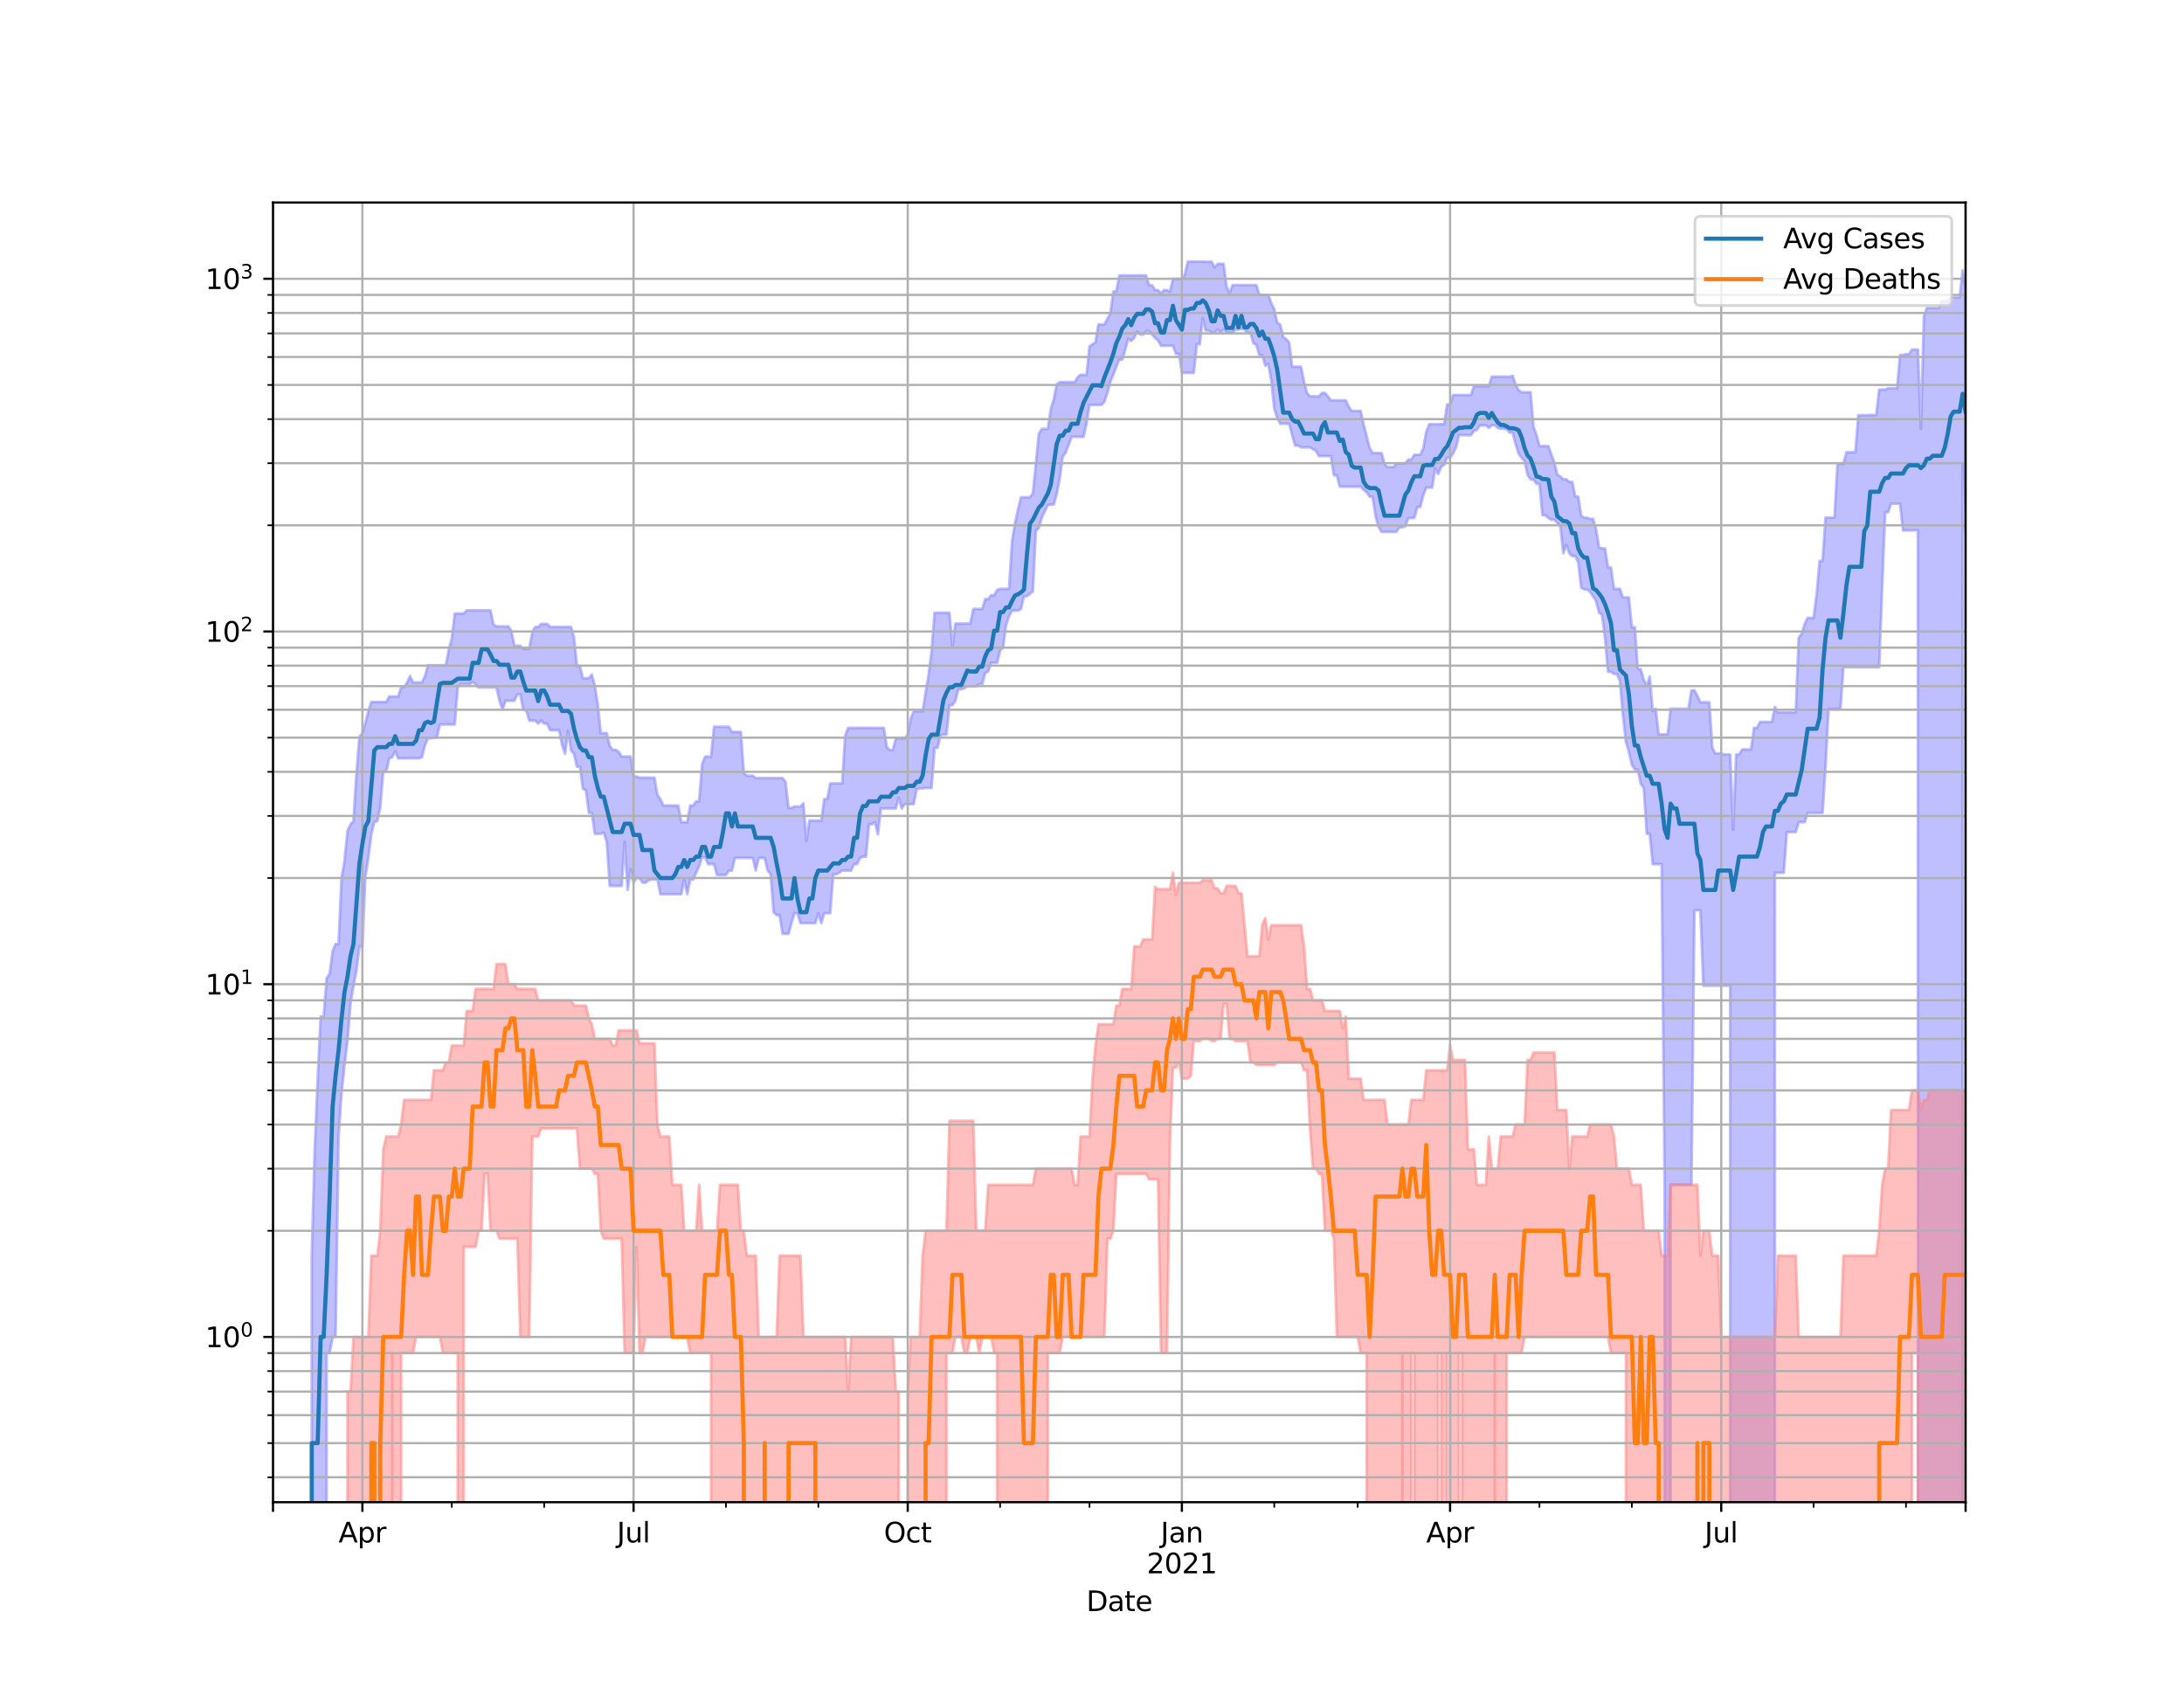 <?xml version="1.0" encoding="utf-8" standalone="no"?>
<!DOCTYPE svg PUBLIC "-//W3C//DTD SVG 1.1//EN"
  "http://www.w3.org/Graphics/SVG/1.1/DTD/svg11.dtd">
<svg height="612pt" version="1.1" viewBox="0 0 792 612" width="792pt" xmlns="http://www.w3.org/2000/svg" xmlns:xlink="http://www.w3.org/1999/xlink">
 <defs>
  <style type="text/css">*{stroke-linecap:butt;stroke-linejoin:round;}</style>
 </defs>
 <g id="figure_1">
  <g id="patch_1">
   <path d="M 0 612 
L 792 612 
L 792 0 
L 0 0 
z
" style="fill:#ffffff;"/>
  </g>
  <g id="axes_1">
   <g id="patch_2">
    <path d="M 99 544.68 
L 712.8 544.68 
L 712.8 73.44 
L 99 73.44 
z
" style="fill:#ffffff;"/>
   </g>
   <g id="PolyCollection_1">
    <path clip-path="url(#p68e2955192)" d="M 99 128378.109 
L 99 128378.109 
L 100.081 128378.109 
L 101.161 128378.109 
L 102.242 128378.109 
L 103.323 128378.109 
L 104.403 128378.109 
L 105.484 128378.109 
L 106.564 128378.109 
L 107.645 128378.109 
L 108.726 128378.109 
L 109.806 128378.109 
L 110.887 128378.109 
L 111.968 128378.109 
L 113.048 455.287 
L 114.129 416.788 
L 115.21 391.092 
L 116.29 368.571 
L 117.371 368.571 
L 118.451 354.688 
L 119.532 353.109 
L 120.613 344.919 
L 121.693 342.294 
L 122.774 342.294 
L 123.855 318.367 
L 124.935 312.073 
L 126.016 301.288 
L 127.096 298.891 
L 128.177 297.729 
L 129.258 280.566 
L 130.338 267.141 
L 131.419 265.832 
L 132.5 262.079 
L 133.58 257.811 
L 134.661 254.548 
L 135.742 254.548 
L 136.822 254.548 
L 137.903 254.548 
L 138.983 254.548 
L 140.064 254.548 
L 141.145 252.56 
L 142.225 252.56 
L 143.306 252.56 
L 144.387 252.56 
L 145.467 249.183 
L 146.548 249.183 
L 147.629 247.452 
L 148.709 245.101 
L 149.79 247.452 
L 150.87 247.452 
L 151.951 247.452 
L 153.032 247.452 
L 154.112 245.101 
L 155.193 241.229 
L 156.274 241.229 
L 157.354 241.229 
L 158.435 241.229 
L 159.515 241.229 
L 160.596 241.229 
L 161.677 241.229 
L 162.757 235.446 
L 163.838 231.531 
L 164.919 222.481 
L 165.999 222.481 
L 167.08 222.481 
L 168.161 222.481 
L 169.241 221.307 
L 170.322 221.307 
L 171.402 221.307 
L 172.483 221.307 
L 173.564 221.307 
L 174.644 221.307 
L 175.725 221.307 
L 176.806 221.307 
L 177.886 221.307 
L 178.967 226.423 
L 180.048 227.116 
L 181.128 227.116 
L 182.209 227.116 
L 183.289 227.116 
L 184.37 227.116 
L 185.451 228.752 
L 186.531 234.151 
L 187.612 234.151 
L 188.693 234.151 
L 189.773 235.259 
L 190.854 235.259 
L 191.935 235.259 
L 193.015 229.14 
L 194.096 227.332 
L 195.176 227.332 
L 196.257 226.211 
L 197.338 226.211 
L 198.418 226.211 
L 199.499 227.332 
L 200.58 227.332 
L 201.66 227.332 
L 202.741 227.332 
L 203.821 227.332 
L 204.902 227.332 
L 205.983 227.332 
L 207.063 227.332 
L 208.144 231.01 
L 209.225 241.507 
L 210.305 241.507 
L 211.386 245.924 
L 212.467 245.924 
L 213.547 245.924 
L 214.628 244.583 
L 215.708 248.626 
L 216.789 255.436 
L 217.87 265.832 
L 218.95 265.832 
L 220.031 265.832 
L 221.112 270.439 
L 222.192 271.864 
L 223.273 271.864 
L 224.354 272.59 
L 225.434 274.322 
L 226.515 274.322 
L 227.595 274.322 
L 228.676 274.322 
L 229.757 281.559 
L 230.837 281.559 
L 231.918 281.99 
L 232.999 281.99 
L 234.079 281.99 
L 235.16 281.99 
L 236.24 281.99 
L 237.321 281.99 
L 238.402 288.245 
L 239.482 289.717 
L 240.563 292.088 
L 241.644 292.088 
L 242.724 292.088 
L 243.805 292.088 
L 244.886 292.088 
L 245.966 292.088 
L 247.047 298.114 
L 248.127 298.114 
L 249.208 298.114 
L 250.289 292.088 
L 251.369 292.088 
L 252.45 290.552 
L 253.531 290.552 
L 254.611 277.025 
L 255.692 274.322 
L 256.773 274.322 
L 257.853 274.322 
L 258.934 263.508 
L 260.014 263.508 
L 261.095 263.508 
L 262.176 263.508 
L 263.256 263.508 
L 264.337 263.508 
L 265.418 265.402 
L 266.498 265.402 
L 267.579 265.402 
L 268.66 265.402 
L 269.74 280.286 
L 270.821 281.274 
L 271.901 281.274 
L 272.982 281.274 
L 274.063 282.135 
L 275.143 282.135 
L 276.224 282.135 
L 277.305 282.135 
L 278.385 282.135 
L 279.466 282.135 
L 280.546 282.135 
L 281.627 282.135 
L 282.708 282.135 
L 283.788 282.135 
L 284.869 283.452 
L 285.95 292.96 
L 287.03 292.96 
L 288.111 292.435 
L 289.192 292.435 
L 290.272 292.435 
L 291.353 291.23 
L 292.433 304.873 
L 293.514 297.538 
L 294.595 297.538 
L 295.675 297.538 
L 296.756 297.538 
L 297.837 297.538 
L 298.917 289.717 
L 299.998 289.717 
L 301.079 284.048 
L 302.159 284.048 
L 303.24 284.048 
L 304.32 284.048 
L 305.401 284.048 
L 306.482 266.811 
L 307.562 263.923 
L 308.643 263.923 
L 309.724 263.923 
L 310.804 263.923 
L 311.885 263.923 
L 312.965 263.923 
L 314.046 263.923 
L 315.127 263.923 
L 316.207 263.923 
L 317.288 263.923 
L 318.369 263.923 
L 319.449 263.923 
L 320.53 263.923 
L 321.611 270.91 
L 322.691 271.984 
L 323.772 271.984 
L 324.852 267.696 
L 325.933 267.696 
L 327.014 267.696 
L 328.094 267.696 
L 329.175 266.373 
L 330.256 260.587 
L 331.336 257.905 
L 332.417 257.905 
L 333.498 257.905 
L 334.578 257.905 
L 335.659 251.052 
L 336.739 244.731 
L 337.82 236.2 
L 338.901 222.185 
L 339.981 222.185 
L 341.062 222.185 
L 342.143 222.185 
L 343.223 222.185 
L 344.304 222.185 
L 345.385 234.334 
L 346.465 226.105 
L 347.546 226.105 
L 348.626 226.105 
L 349.707 226.105 
L 350.788 226.105 
L 351.868 226.105 
L 352.949 220.778 
L 354.03 220.778 
L 355.11 220.778 
L 356.191 220.778 
L 357.271 217.205 
L 358.352 217.205 
L 359.433 215.829 
L 360.513 215.829 
L 361.594 213.891 
L 362.675 213.511 
L 363.755 213.511 
L 364.836 213.511 
L 365.917 213.511 
L 366.997 196.357 
L 368.078 189.702 
L 369.158 184.803 
L 370.239 180.301 
L 371.32 180.301 
L 372.4 180.301 
L 373.481 180.301 
L 374.562 178.885 
L 375.642 168.046 
L 376.723 157.212 
L 377.804 155.5 
L 378.884 155.5 
L 379.965 155.5 
L 381.045 148.372 
L 382.126 144.806 
L 383.207 139.391 
L 384.287 138.567 
L 385.368 138.567 
L 386.449 138.567 
L 387.529 138.567 
L 388.61 138.567 
L 389.69 138.567 
L 390.771 136.807 
L 391.852 135.895 
L 392.932 135.895 
L 394.013 135.895 
L 395.094 125.574 
L 396.174 124.828 
L 397.255 124.143 
L 398.336 117.64 
L 399.416 117.64 
L 400.497 117.64 
L 401.577 115.605 
L 402.658 113.718 
L 403.739 105.687 
L 404.819 105.687 
L 405.9 99.861 
L 406.981 99.861 
L 408.061 99.861 
L 409.142 99.861 
L 410.223 99.861 
L 411.303 99.861 
L 412.384 99.861 
L 413.464 99.861 
L 414.545 99.861 
L 415.626 99.861 
L 416.706 103.452 
L 417.787 103.452 
L 418.868 105.183 
L 419.948 105.183 
L 421.029 106.337 
L 422.11 105.183 
L 423.19 105.183 
L 424.271 105.742 
L 425.351 101.147 
L 426.432 101.147 
L 427.513 101.147 
L 428.593 101.147 
L 429.674 99.449 
L 430.755 94.86 
L 431.835 94.86 
L 432.916 94.86 
L 433.996 94.86 
L 435.077 94.86 
L 436.158 94.86 
L 437.238 94.92 
L 438.319 94.92 
L 439.4 94.92 
L 440.48 96.986 
L 441.561 95.67 
L 442.642 95.67 
L 443.722 95.67 
L 444.803 103.859 
L 445.883 106.282 
L 446.964 103.371 
L 448.045 103.371 
L 449.125 103.371 
L 450.206 103.371 
L 451.287 103.371 
L 452.367 103.371 
L 453.448 103.371 
L 454.529 103.371 
L 455.609 103.371 
L 456.69 106.908 
L 457.77 106.908 
L 458.851 106.908 
L 459.932 106.908 
L 461.012 109.885 
L 462.093 112.116 
L 463.174 116.978 
L 464.254 117.715 
L 465.335 122.208 
L 466.415 122.993 
L 467.496 124.117 
L 468.577 132.969 
L 469.657 132.969 
L 470.738 132.969 
L 471.819 132.969 
L 472.899 138.458 
L 473.98 142.499 
L 475.061 143.706 
L 476.141 143.706 
L 477.222 143.706 
L 478.302 143.706 
L 479.383 142.499 
L 480.464 142.499 
L 481.544 143.706 
L 482.625 145.161 
L 483.706 145.161 
L 484.786 145.161 
L 485.867 145.161 
L 486.948 145.161 
L 488.028 145.161 
L 489.109 147.481 
L 490.189 149 
L 491.27 149 
L 492.351 149 
L 493.431 149 
L 494.512 153.924 
L 495.593 158.12 
L 496.673 162.323 
L 497.754 164.282 
L 498.835 164.282 
L 499.915 164.282 
L 500.996 164.282 
L 502.076 168.157 
L 503.157 169.34 
L 504.238 169.34 
L 505.318 169.34 
L 506.399 168.046 
L 507.48 168.046 
L 508.56 168.046 
L 509.641 167.99 
L 510.721 166.618 
L 511.802 166.618 
L 512.883 164.891 
L 513.963 164.891 
L 515.044 164.891 
L 516.125 162.575 
L 517.205 156.62 
L 518.286 153.824 
L 519.367 153.824 
L 520.447 153.824 
L 521.528 153.824 
L 522.608 153.824 
L 523.689 153.824 
L 524.77 146.668 
L 525.85 146.668 
L 526.931 143.218 
L 528.012 143.218 
L 529.092 143.218 
L 530.173 143.218 
L 531.254 143.218 
L 532.334 143.218 
L 533.415 143.218 
L 534.495 140.082 
L 535.576 140.082 
L 536.657 140.082 
L 537.737 140.082 
L 538.818 140.082 
L 539.899 140.082 
L 540.979 136.585 
L 542.06 136.585 
L 543.14 136.585 
L 544.221 136.585 
L 545.302 136.585 
L 546.382 136.585 
L 547.463 136.585 
L 548.544 136.27 
L 549.624 139.402 
L 550.705 141.432 
L 551.786 142.231 
L 552.866 142.231 
L 553.947 142.231 
L 555.027 142.231 
L 556.108 154.794 
L 557.189 157.687 
L 558.269 161.758 
L 559.35 161.758 
L 560.431 161.758 
L 561.511 161.758 
L 562.592 164.839 
L 563.673 167.694 
L 564.753 172.103 
L 565.834 172.745 
L 566.914 173.784 
L 567.995 173.784 
L 569.076 174.718 
L 570.156 174.718 
L 571.237 180.047 
L 572.318 180.047 
L 573.398 186.95 
L 574.479 187.737 
L 575.56 187.737 
L 576.64 188.135 
L 577.721 188.135 
L 578.801 191.823 
L 579.882 198.497 
L 580.963 198.883 
L 582.043 198.883 
L 583.124 205.754 
L 584.205 205.754 
L 585.285 213.511 
L 586.366 213.511 
L 587.446 213.511 
L 588.527 216.624 
L 589.608 216.624 
L 590.688 216.624 
L 591.769 227.44 
L 592.85 227.44 
L 593.93 242.49 
L 595.011 242.703 
L 596.092 246.454 
L 597.172 248.784 
L 598.253 245.324 
L 599.333 257.811 
L 600.414 256.977 
L 601.495 266.265 
L 602.575 266.265 
L 603.656 266.265 
L 604.737 266.265 
L 605.817 256.977 
L 606.898 256.977 
L 607.979 256.977 
L 609.059 256.977 
L 610.14 256.977 
L 611.22 256.977 
L 612.301 256.977 
L 613.382 250.313 
L 614.462 250.313 
L 615.543 252.306 
L 616.624 254.637 
L 617.704 254.637 
L 618.785 254.637 
L 619.865 254.637 
L 620.946 271.028 
L 622.027 273.202 
L 623.107 273.202 
L 624.188 273.202 
L 625.269 273.573 
L 626.349 273.573 
L 627.43 273.573 
L 628.511 300.882 
L 629.591 273.573 
L 630.672 273.573 
L 631.752 271.744 
L 632.833 271.744 
L 633.914 271.744 
L 634.994 271.744 
L 636.075 263.923 
L 637.156 263.923 
L 638.236 261.777 
L 639.317 261.777 
L 640.398 261.777 
L 641.478 261.777 
L 642.559 261.777 
L 643.639 256.337 
L 644.72 258.28 
L 645.801 258.28 
L 646.881 258.28 
L 647.962 258.28 
L 649.043 258.28 
L 650.123 258.28 
L 651.204 258.28 
L 652.285 231.183 
L 653.365 229.813 
L 654.446 226.211 
L 655.526 224.034 
L 656.607 224.034 
L 657.688 224.034 
L 658.768 215.523 
L 659.849 203.391 
L 660.93 203.391 
L 662.01 187.685 
L 663.091 187.685 
L 664.171 187.685 
L 665.252 187.685 
L 666.333 168.194 
L 667.413 168.194 
L 668.494 168.194 
L 669.575 164.005 
L 670.655 164.005 
L 671.736 164.005 
L 672.817 164.005 
L 673.897 150.562 
L 674.978 150.562 
L 676.058 150.562 
L 677.139 150.562 
L 678.22 150.481 
L 679.3 150.481 
L 680.381 150.481 
L 681.462 141.26 
L 682.542 141.26 
L 683.623 141.26 
L 684.704 140.781 
L 685.784 140.781 
L 686.865 140.781 
L 687.945 140.781 
L 689.026 128.69 
L 690.107 128.69 
L 691.187 128.417 
L 692.268 128.417 
L 693.349 126.752 
L 694.429 126.752 
L 695.51 126.752 
L 696.59 155.5 
L 697.671 114.703 
L 698.752 111.678 
L 699.832 111.678 
L 700.913 111.678 
L 701.994 111.678 
L 703.074 111.678 
L 704.155 109.193 
L 705.236 109.193 
L 706.316 109.116 
L 707.397 107.822 
L 708.477 107.822 
L 709.558 107.822 
L 710.639 107.822 
L 711.719 98.043 
L 712.8 104.582 
L 712.8 193.352 
L 712.8 193.352 
L 711.719 168.176 
L 710.639 128378.109 
L 709.558 128378.109 
L 708.477 128378.109 
L 707.397 128378.109 
L 706.316 128378.109 
L 705.236 128378.109 
L 704.155 128378.109 
L 703.074 128378.109 
L 701.994 128378.109 
L 700.913 128378.109 
L 699.832 128378.109 
L 698.752 128378.109 
L 697.671 128378.109 
L 696.59 128378.109 
L 695.51 192.309 
L 694.429 192.309 
L 693.349 192.309 
L 692.268 192.309 
L 691.187 192.309 
L 690.107 192.309 
L 689.026 182.614 
L 687.945 182.614 
L 686.865 182.614 
L 685.784 182.614 
L 684.704 185.738 
L 683.623 185.738 
L 682.542 213.05 
L 681.462 241.926 
L 680.381 241.926 
L 679.3 241.926 
L 678.22 241.926 
L 677.139 241.926 
L 676.058 241.926 
L 674.978 241.926 
L 673.897 241.926 
L 672.817 241.926 
L 671.736 241.926 
L 670.655 241.926 
L 669.575 241.926 
L 668.494 241.926 
L 667.413 257.07 
L 666.333 257.07 
L 665.252 257.07 
L 664.171 257.07 
L 663.091 257.07 
L 662.01 277.957 
L 660.93 294.746 
L 659.849 294.746 
L 658.768 294.746 
L 657.688 294.746 
L 656.607 294.746 
L 655.526 294.746 
L 654.446 298.114 
L 653.365 298.114 
L 652.285 298.114 
L 651.204 301.698 
L 650.123 301.698 
L 649.043 301.698 
L 647.962 301.698 
L 646.881 316.456 
L 645.801 316.456 
L 644.72 316.456 
L 643.639 316.456 
L 642.559 128378.109 
L 641.478 128378.109 
L 640.398 128378.109 
L 639.317 128378.109 
L 638.236 128378.109 
L 637.156 128378.109 
L 636.075 128378.109 
L 634.994 128378.109 
L 633.914 128378.109 
L 632.833 128378.109 
L 631.752 128378.109 
L 630.672 128378.109 
L 629.591 128378.109 
L 628.511 128378.109 
L 627.43 357.425 
L 626.349 357.425 
L 625.269 357.425 
L 624.188 357.425 
L 623.107 357.425 
L 622.027 357.425 
L 620.946 357.425 
L 619.865 357.425 
L 618.785 357.425 
L 617.704 357.425 
L 616.624 330.071 
L 615.543 330.071 
L 614.462 330.071 
L 613.382 429.592 
L 612.301 429.592 
L 611.22 429.592 
L 610.14 429.592 
L 609.059 429.592 
L 607.979 429.592 
L 606.898 429.592 
L 605.817 429.592 
L 604.737 128378.109 
L 603.656 429.592 
L 602.575 313.326 
L 601.495 313.326 
L 600.414 313.326 
L 599.333 313.326 
L 598.253 302.319 
L 597.172 302.319 
L 596.092 285.72 
L 595.011 284.198 
L 593.93 279.04 
L 592.85 279.04 
L 591.769 277.29 
L 590.688 272.59 
L 589.608 268.937 
L 588.527 259.23 
L 587.446 246.835 
L 586.366 244.363 
L 585.285 244.363 
L 584.205 243.563 
L 583.124 243.563 
L 582.043 231.299 
L 580.963 222.927 
L 579.882 222.185 
L 578.801 217.929 
L 577.721 216.269 
L 576.64 214.572 
L 575.56 213.806 
L 574.479 213.679 
L 573.398 213.176 
L 572.318 203.849 
L 571.237 201.632 
L 570.156 201.632 
L 569.076 200.589 
L 567.995 197.574 
L 566.914 200.589 
L 565.834 190.892 
L 564.753 189.674 
L 563.673 188.456 
L 562.592 188.456 
L 561.511 187.817 
L 560.431 186.82 
L 559.35 186.82 
L 558.269 175.433 
L 557.189 175.433 
L 556.108 173.846 
L 555.027 173.846 
L 553.947 172.163 
L 552.866 167.181 
L 551.786 166.024 
L 550.705 164.525 
L 549.624 161.034 
L 548.544 156.863 
L 547.463 156.863 
L 546.382 155.648 
L 545.302 155.426 
L 544.221 155.426 
L 543.14 155.146 
L 542.06 154.198 
L 540.979 154.198 
L 539.899 155.146 
L 538.818 154.227 
L 537.737 154.241 
L 536.657 154.256 
L 535.576 155.871 
L 534.495 156.274 
L 533.415 157.795 
L 532.334 157.795 
L 531.254 157.795 
L 530.173 157.795 
L 529.092 157.795 
L 528.012 162.19 
L 526.931 164.49 
L 525.85 165.935 
L 524.77 165.935 
L 523.689 168.567 
L 522.608 169.302 
L 521.528 171.884 
L 520.447 169.779 
L 519.367 176.806 
L 518.286 176.806 
L 517.205 176.806 
L 516.125 179.611 
L 515.044 183.833 
L 513.963 183.833 
L 512.883 187.817 
L 511.802 187.817 
L 510.721 187.817 
L 509.641 190.78 
L 508.56 191.201 
L 507.48 191.201 
L 506.399 192.857 
L 505.318 192.857 
L 504.238 192.857 
L 503.157 192.857 
L 502.076 192.857 
L 500.996 192.857 
L 499.915 191.06 
L 498.835 187.159 
L 497.754 180.093 
L 496.673 180.093 
L 495.593 178.459 
L 494.512 177.637 
L 493.431 176.459 
L 492.351 176.459 
L 491.27 176.459 
L 490.189 176.459 
L 489.109 176.459 
L 488.028 176.459 
L 486.948 176.459 
L 485.867 176.459 
L 484.786 172.343 
L 483.706 172.343 
L 482.625 165.384 
L 481.544 165.384 
L 480.464 165.384 
L 479.383 165.384 
L 478.302 165.384 
L 477.222 163.473 
L 476.141 162.878 
L 475.061 162.223 
L 473.98 162.223 
L 472.899 162.223 
L 471.819 162.223 
L 470.738 161.559 
L 469.657 161.559 
L 468.577 157.764 
L 467.496 153.637 
L 466.415 153.637 
L 465.335 153.637 
L 464.254 153.637 
L 463.174 151.6 
L 462.093 148.177 
L 461.012 137.971 
L 459.932 131.875 
L 458.851 132.644 
L 457.77 128.809 
L 456.69 128.809 
L 455.609 124.99 
L 454.529 124.446 
L 453.448 120.733 
L 452.367 120.733 
L 451.287 119.496 
L 450.206 119.195 
L 449.125 119.496 
L 448.045 119.496 
L 446.964 120.677 
L 445.883 120.677 
L 444.803 120.677 
L 443.722 119.496 
L 442.642 120.677 
L 441.561 119.496 
L 440.48 120.677 
L 439.4 120.677 
L 438.319 119.83 
L 437.238 119.83 
L 436.158 115.324 
L 435.077 124.828 
L 433.996 124.828 
L 432.916 135.213 
L 431.835 135.213 
L 430.755 135.213 
L 429.674 135.213 
L 428.593 135.213 
L 427.513 128.308 
L 426.432 128.308 
L 425.351 125.342 
L 424.271 125.342 
L 423.19 125.342 
L 422.11 125.342 
L 421.029 125.342 
L 419.948 123.498 
L 418.868 122.509 
L 417.787 121.329 
L 416.706 120.072 
L 415.626 120.072 
L 414.545 121.329 
L 413.464 121.329 
L 412.384 120.189 
L 411.303 122.509 
L 410.223 123.632 
L 409.142 122.812 
L 408.061 126.831 
L 406.981 130.358 
L 405.9 130.358 
L 404.819 132.979 
L 403.739 135.853 
L 402.658 138.437 
L 401.577 142.429 
L 400.497 145.729 
L 399.416 146.807 
L 398.336 146.807 
L 397.255 146.807 
L 396.174 146.807 
L 395.094 146.807 
L 394.013 153.58 
L 392.932 158.416 
L 391.852 158.416 
L 390.771 158.416 
L 389.69 158.416 
L 388.61 158.416 
L 387.529 161.296 
L 386.449 164.108 
L 385.368 165.65 
L 384.287 173.538 
L 383.207 179.156 
L 382.126 182.953 
L 381.045 182.953 
L 379.965 183.172 
L 378.884 185.408 
L 377.804 187.685 
L 376.723 191.426 
L 375.642 192.453 
L 374.562 214.486 
L 373.481 215.306 
L 372.4 216.181 
L 371.32 216.181 
L 370.239 220.778 
L 369.158 221.404 
L 368.078 221.404 
L 366.997 221.404 
L 365.917 223.428 
L 364.836 226.582 
L 363.755 234.887 
L 362.675 235.885 
L 361.594 240.336 
L 360.513 240.336 
L 359.433 240.336 
L 358.352 243.491 
L 357.271 243.998 
L 356.191 248.075 
L 355.11 248.075 
L 354.03 248.864 
L 352.949 248.864 
L 351.868 248.864 
L 350.788 248.864 
L 349.707 249.584 
L 348.626 249.907 
L 347.546 249.907 
L 346.465 254.11 
L 345.385 255.705 
L 344.304 255.705 
L 343.223 266.373 
L 342.143 266.373 
L 341.062 266.701 
L 339.981 271.147 
L 338.901 271.147 
L 337.82 285.72 
L 336.739 285.72 
L 335.659 285.72 
L 334.578 285.874 
L 333.498 285.874 
L 332.417 286.184 
L 331.336 291.572 
L 330.256 291.572 
L 329.175 291.572 
L 328.094 291.572 
L 327.014 293.136 
L 325.933 289.222 
L 324.852 293.136 
L 323.772 293.136 
L 322.691 293.136 
L 321.611 293.136 
L 320.53 293.136 
L 319.449 293.136 
L 318.369 302.527 
L 317.288 298.114 
L 316.207 298.891 
L 315.127 298.891 
L 314.046 310.604 
L 312.965 310.604 
L 311.885 311.089 
L 310.804 313.326 
L 309.724 313.326 
L 308.643 315.657 
L 307.562 315.657 
L 306.482 315.657 
L 305.401 315.657 
L 304.32 316.456 
L 303.24 316.996 
L 302.159 316.996 
L 301.079 331.11 
L 299.998 331.11 
L 298.917 331.11 
L 297.837 334.718 
L 296.756 331.11 
L 295.675 334.718 
L 294.595 334.718 
L 293.514 334.718 
L 292.433 334.718 
L 291.353 334.718 
L 290.272 334.718 
L 289.192 331.11 
L 288.111 331.11 
L 287.03 334.718 
L 285.95 338.576 
L 284.869 338.576 
L 283.788 338.576 
L 282.708 331.813 
L 281.627 331.813 
L 280.546 330.761 
L 279.466 316.996 
L 278.385 315.657 
L 277.305 311.089 
L 276.224 311.089 
L 275.143 311.089 
L 274.063 315.657 
L 272.982 311.089 
L 271.901 311.089 
L 270.821 311.089 
L 269.74 311.089 
L 268.66 311.089 
L 267.579 311.089 
L 266.498 311.089 
L 265.418 315.657 
L 264.337 315.657 
L 263.256 317.267 
L 262.176 317.267 
L 261.095 317.267 
L 260.014 317.267 
L 258.934 313.326 
L 257.853 313.326 
L 256.773 313.326 
L 255.692 310.846 
L 254.611 310.846 
L 253.531 314.093 
L 252.45 316.456 
L 251.369 318.925 
L 250.289 318.925 
L 249.208 324.219 
L 248.127 318.925 
L 247.047 324.219 
L 245.966 324.219 
L 244.886 324.219 
L 243.805 324.219 
L 242.724 324.219 
L 241.644 324.219 
L 240.563 324.219 
L 239.482 324.219 
L 238.402 318.925 
L 237.321 318.925 
L 236.24 318.925 
L 235.16 319.207 
L 234.079 320.059 
L 232.999 320.059 
L 231.918 318.367 
L 230.837 318.367 
L 229.757 320.059 
L 228.676 315.131 
L 227.595 322.697 
L 226.515 305.31 
L 225.434 321.216 
L 224.354 321.216 
L 223.273 321.216 
L 222.192 321.216 
L 221.112 321.216 
L 220.031 305.31 
L 218.95 301.904 
L 217.87 302.319 
L 216.789 302.319 
L 215.708 302.319 
L 214.628 294.746 
L 213.547 294.746 
L 212.467 286.496 
L 211.386 286.029 
L 210.305 277.957 
L 209.225 277.957 
L 208.144 273.325 
L 207.063 272.105 
L 205.983 264.975 
L 204.902 273.325 
L 203.821 269.973 
L 202.741 264.763 
L 201.66 264.763 
L 200.58 264.763 
L 199.499 264.763 
L 198.418 262.382 
L 197.338 262.382 
L 196.257 261.278 
L 195.176 262.382 
L 194.096 261.278 
L 193.015 261.278 
L 191.935 261.278 
L 190.854 257.718 
L 189.773 257.347 
L 188.693 251.801 
L 187.612 251.801 
L 186.531 254.11 
L 185.451 254.11 
L 184.37 254.11 
L 183.289 254.11 
L 182.209 257.347 
L 181.128 254.11 
L 180.048 249.263 
L 178.967 249.263 
L 177.886 249.263 
L 176.806 249.263 
L 175.725 249.263 
L 174.644 249.263 
L 173.564 249.263 
L 172.483 248.075 
L 171.402 247.297 
L 170.322 248.075 
L 169.241 248.075 
L 168.161 248.075 
L 167.08 248.075 
L 165.999 249.263 
L 164.919 262.687 
L 163.838 262.687 
L 162.757 262.687 
L 161.677 262.687 
L 160.596 262.687 
L 159.515 262.687 
L 158.435 267.473 
L 157.354 267.473 
L 156.274 267.696 
L 155.193 267.696 
L 154.112 270.205 
L 153.032 274.574 
L 151.951 274.954 
L 150.87 274.954 
L 149.79 274.954 
L 148.709 274.954 
L 147.629 274.954 
L 146.548 274.954 
L 145.467 274.954 
L 144.387 274.954 
L 143.306 272.347 
L 142.225 274.574 
L 141.145 274.954 
L 140.064 279.729 
L 138.983 279.729 
L 137.903 292.785 
L 136.822 297.729 
L 135.742 298.114 
L 134.661 302.527 
L 133.58 311.089 
L 132.5 317.815 
L 131.419 343.155 
L 130.338 343.155 
L 129.258 352.08 
L 128.177 357.425 
L 127.096 363.967 
L 126.016 377.477 
L 124.935 386.173 
L 123.855 396.489 
L 122.774 412.091 
L 121.693 484.76 
L 120.613 484.76 
L 119.532 490.612 
L 118.451 490.612 
L 117.371 128378.109 
L 116.29 128378.109 
L 115.21 128378.109 
L 114.129 128378.109 
L 113.048 128378.109 
L 111.968 128378.109 
L 110.887 128378.109 
L 109.806 128378.109 
L 108.726 128378.109 
L 107.645 128378.109 
L 106.564 128378.109 
L 105.484 128378.109 
L 104.403 128378.109 
L 103.323 128378.109 
L 102.242 128378.109 
L 101.161 128378.109 
L 100.081 128378.109 
L 99 128378.109 
z
" style="fill:#8080ff;fill-opacity:0.5;stroke:#8080ff;stroke-opacity:0.5;"/>
   </g>
   <g id="PolyCollection_2">
    <path clip-path="url(#p68e2955192)" d="M 99 128378.109 
L 99 128378.109 
L 100.081 128378.109 
L 101.161 128378.109 
L 102.242 128378.109 
L 103.323 128378.109 
L 104.403 128378.109 
L 105.484 128378.109 
L 106.564 128378.109 
L 107.645 128378.109 
L 108.726 128378.109 
L 109.806 128378.109 
L 110.887 128378.109 
L 111.968 128378.109 
L 113.048 128378.109 
L 114.129 128378.109 
L 115.21 128378.109 
L 116.29 128378.109 
L 117.371 128378.109 
L 118.451 128378.109 
L 119.532 128378.109 
L 120.613 128378.109 
L 121.693 128378.109 
L 122.774 128378.109 
L 123.855 128378.109 
L 124.935 128378.109 
L 126.016 504.571 
L 127.096 504.571 
L 128.177 484.76 
L 129.258 484.76 
L 130.338 484.76 
L 131.419 484.76 
L 132.5 484.76 
L 133.58 484.76 
L 134.661 455.287 
L 135.742 455.287 
L 136.822 455.287 
L 137.903 446.261 
L 138.983 416.788 
L 140.064 412.091 
L 141.145 412.091 
L 142.225 412.091 
L 143.306 412.091 
L 144.387 412.091 
L 145.467 407.761 
L 146.548 398.803 
L 147.629 398.803 
L 148.709 398.803 
L 149.79 398.803 
L 150.87 398.803 
L 151.951 398.803 
L 153.032 398.803 
L 154.112 398.803 
L 155.193 398.803 
L 156.274 398.803 
L 157.354 388.089 
L 158.435 388.089 
L 159.515 388.089 
L 160.596 388.089 
L 161.677 385.24 
L 162.757 385.24 
L 163.838 379.111 
L 164.919 379.111 
L 165.999 379.111 
L 167.08 379.111 
L 168.161 379.111 
L 169.241 366.551 
L 170.322 366.551 
L 171.402 366.551 
L 172.483 358.559 
L 173.564 358.559 
L 174.644 358.559 
L 175.725 358.559 
L 176.806 358.559 
L 177.886 358.559 
L 178.967 358.559 
L 180.048 349.589 
L 181.128 349.589 
L 182.209 349.589 
L 183.289 349.589 
L 184.37 356.867 
L 185.451 356.867 
L 186.531 356.867 
L 187.612 358.559 
L 188.693 358.559 
L 189.773 358.559 
L 190.854 358.559 
L 191.935 358.559 
L 193.015 358.559 
L 194.096 358.559 
L 195.176 362.719 
L 196.257 362.719 
L 197.338 362.719 
L 198.418 362.719 
L 199.499 362.719 
L 200.58 362.719 
L 201.66 362.719 
L 202.741 362.719 
L 203.821 362.719 
L 204.902 362.719 
L 205.983 362.719 
L 207.063 362.719 
L 208.144 364.602 
L 209.225 364.602 
L 210.305 364.602 
L 211.386 364.602 
L 212.467 364.602 
L 213.547 369.261 
L 214.628 371.384 
L 215.708 376.678 
L 216.789 376.678 
L 217.87 376.678 
L 218.95 376.678 
L 220.031 376.678 
L 221.112 376.678 
L 222.192 379.111 
L 223.273 379.111 
L 224.354 373.591 
L 225.434 373.591 
L 226.515 373.591 
L 227.595 373.591 
L 228.676 373.591 
L 229.757 373.591 
L 230.837 373.591 
L 231.918 378.288 
L 232.999 378.288 
L 234.079 378.288 
L 235.16 378.288 
L 236.24 378.288 
L 237.321 378.288 
L 238.402 407.761 
L 239.482 412.091 
L 240.563 412.091 
L 241.644 412.091 
L 242.724 412.091 
L 243.805 429.592 
L 244.886 429.592 
L 245.966 429.592 
L 247.047 429.592 
L 248.127 446.261 
L 249.208 446.261 
L 250.289 446.261 
L 251.369 446.261 
L 252.45 446.261 
L 253.531 429.592 
L 254.611 446.261 
L 255.692 446.261 
L 256.773 446.261 
L 257.853 446.261 
L 258.934 446.261 
L 260.014 446.261 
L 261.095 429.592 
L 262.176 429.592 
L 263.256 429.592 
L 264.337 429.592 
L 265.418 429.592 
L 266.498 429.592 
L 267.579 429.592 
L 268.66 446.261 
L 269.74 446.261 
L 270.821 455.287 
L 271.901 455.287 
L 272.982 455.287 
L 274.063 455.287 
L 275.143 484.76 
L 276.224 484.76 
L 277.305 484.76 
L 278.385 484.76 
L 279.466 484.76 
L 280.546 484.76 
L 281.627 484.76 
L 282.708 455.287 
L 283.788 455.287 
L 284.869 455.287 
L 285.95 455.287 
L 287.03 455.287 
L 288.111 455.287 
L 289.192 455.287 
L 290.272 455.287 
L 291.353 484.76 
L 292.433 484.76 
L 293.514 484.76 
L 294.595 484.76 
L 295.675 484.76 
L 296.756 484.76 
L 297.837 484.76 
L 298.917 484.76 
L 299.998 484.76 
L 301.079 484.76 
L 302.159 484.76 
L 303.24 484.76 
L 304.32 484.76 
L 305.401 484.76 
L 306.482 484.76 
L 307.562 504.571 
L 308.643 484.76 
L 309.724 484.76 
L 310.804 484.76 
L 311.885 484.76 
L 312.965 484.76 
L 314.046 484.76 
L 315.127 484.76 
L 316.207 484.76 
L 317.288 484.76 
L 318.369 484.76 
L 319.449 484.76 
L 320.53 484.76 
L 321.611 484.76 
L 322.691 484.76 
L 323.772 484.76 
L 324.852 504.571 
L 325.933 504.571 
L 327.014 128378.109 
L 328.094 128378.109 
L 329.175 504.571 
L 330.256 484.76 
L 331.336 484.76 
L 332.417 484.76 
L 333.498 484.76 
L 334.578 455.287 
L 335.659 446.261 
L 336.739 446.261 
L 337.82 446.261 
L 338.901 446.261 
L 339.981 446.261 
L 341.062 446.261 
L 342.143 446.261 
L 343.223 446.261 
L 344.304 406.389 
L 345.385 406.389 
L 346.465 406.389 
L 347.546 406.389 
L 348.626 406.389 
L 349.707 406.389 
L 350.788 406.389 
L 351.868 406.389 
L 352.949 406.389 
L 354.03 446.261 
L 355.11 446.261 
L 356.191 446.261 
L 357.271 446.261 
L 358.352 429.592 
L 359.433 429.592 
L 360.513 429.592 
L 361.594 429.592 
L 362.675 429.592 
L 363.755 429.592 
L 364.836 429.592 
L 365.917 429.592 
L 366.997 429.592 
L 368.078 429.592 
L 369.158 429.592 
L 370.239 429.592 
L 371.32 429.592 
L 372.4 429.592 
L 373.481 429.592 
L 374.562 429.592 
L 375.642 423.74 
L 376.723 423.74 
L 377.804 423.74 
L 378.884 423.74 
L 379.965 423.74 
L 381.045 423.74 
L 382.126 423.74 
L 383.207 423.74 
L 384.287 423.74 
L 385.368 423.74 
L 386.449 423.74 
L 387.529 423.74 
L 388.61 423.74 
L 389.69 429.592 
L 390.771 429.592 
L 391.852 412.091 
L 392.932 412.091 
L 394.013 412.091 
L 395.094 412.091 
L 396.174 391.092 
L 397.255 379.111 
L 398.336 371.384 
L 399.416 371.384 
L 400.497 371.384 
L 401.577 371.384 
L 402.658 371.384 
L 403.739 371.384 
L 404.819 364.602 
L 405.9 364.602 
L 406.981 358.559 
L 408.061 358.559 
L 409.142 358.559 
L 410.223 358.559 
L 411.303 343.155 
L 412.384 343.155 
L 413.464 343.155 
L 414.545 340.611 
L 415.626 340.611 
L 416.706 340.611 
L 417.787 340.611 
L 418.868 321.509 
L 419.948 322.398 
L 421.029 322.398 
L 422.11 322.398 
L 423.19 322.398 
L 424.271 322.398 
L 425.351 316.456 
L 426.432 324.529 
L 427.513 320.059 
L 428.593 320.059 
L 429.674 320.059 
L 430.755 320.059 
L 431.835 320.059 
L 432.916 320.059 
L 433.996 320.059 
L 435.077 320.059 
L 436.158 319.207 
L 437.238 319.207 
L 438.319 319.207 
L 439.4 319.207 
L 440.48 322.1 
L 441.561 322.1 
L 442.642 323.912 
L 443.722 323.912 
L 444.803 321.216 
L 445.883 321.216 
L 446.964 321.216 
L 448.045 321.216 
L 449.125 323.912 
L 450.206 323.912 
L 451.287 335.092 
L 452.367 346.74 
L 453.448 346.74 
L 454.529 346.74 
L 455.609 346.74 
L 456.69 346.74 
L 457.77 335.092 
L 458.851 332.884 
L 459.932 340.611 
L 461.012 335.468 
L 462.093 335.468 
L 463.174 335.468 
L 464.254 335.468 
L 465.335 335.468 
L 466.415 335.468 
L 467.496 335.468 
L 468.577 335.468 
L 469.657 335.468 
L 470.738 335.468 
L 471.819 335.468 
L 472.899 343.155 
L 473.98 358.559 
L 475.061 358.559 
L 476.141 362.719 
L 477.222 362.719 
L 478.302 362.719 
L 479.383 362.719 
L 480.464 366.551 
L 481.544 366.551 
L 482.625 366.551 
L 483.706 366.551 
L 484.786 366.551 
L 485.867 366.551 
L 486.948 372.846 
L 488.028 368.571 
L 489.109 391.092 
L 490.189 391.092 
L 491.27 391.092 
L 492.351 391.092 
L 493.431 391.092 
L 494.512 398.803 
L 495.593 398.803 
L 496.673 398.803 
L 497.754 398.803 
L 498.835 398.803 
L 499.915 398.803 
L 500.996 398.803 
L 502.076 398.803 
L 503.157 407.761 
L 504.238 407.761 
L 505.318 407.761 
L 506.399 407.761 
L 507.48 407.761 
L 508.56 407.761 
L 509.641 407.761 
L 510.721 407.761 
L 511.802 398.803 
L 512.883 398.803 
L 513.963 398.803 
L 515.044 398.803 
L 516.125 398.803 
L 517.205 388.089 
L 518.286 388.089 
L 519.367 388.089 
L 520.447 388.089 
L 521.528 388.089 
L 522.608 388.089 
L 523.689 388.089 
L 524.77 388.089 
L 525.85 379.111 
L 526.931 384.322 
L 528.012 384.322 
L 529.092 384.322 
L 530.173 384.322 
L 531.254 384.322 
L 532.334 416.788 
L 533.415 416.788 
L 534.495 416.788 
L 535.576 429.592 
L 536.657 429.592 
L 537.737 429.592 
L 538.818 429.592 
L 539.899 412.091 
L 540.979 423.74 
L 542.06 423.74 
L 543.14 423.74 
L 544.221 412.091 
L 545.302 412.091 
L 546.382 412.091 
L 547.463 412.091 
L 548.544 412.091 
L 549.624 407.761 
L 550.705 407.761 
L 551.786 407.761 
L 552.866 407.761 
L 553.947 384.322 
L 555.027 384.322 
L 556.108 381.655 
L 557.189 381.655 
L 558.269 381.655 
L 559.35 381.655 
L 560.431 381.655 
L 561.511 381.655 
L 562.592 381.655 
L 563.673 381.655 
L 564.753 402.467 
L 565.834 402.467 
L 566.914 402.467 
L 567.995 402.467 
L 569.076 423.74 
L 570.156 412.091 
L 571.237 412.091 
L 572.318 412.091 
L 573.398 412.091 
L 574.479 412.091 
L 575.56 412.091 
L 576.64 407.761 
L 577.721 407.761 
L 578.801 407.761 
L 579.882 407.761 
L 580.963 407.761 
L 582.043 407.761 
L 583.124 407.761 
L 584.205 407.761 
L 585.285 412.091 
L 586.366 423.74 
L 587.446 423.74 
L 588.527 423.74 
L 589.608 423.74 
L 590.688 423.74 
L 591.769 429.592 
L 592.85 429.592 
L 593.93 429.592 
L 595.011 429.592 
L 596.092 446.261 
L 597.172 446.261 
L 598.253 446.261 
L 599.333 446.261 
L 600.414 446.261 
L 601.495 446.261 
L 602.575 455.287 
L 603.656 455.287 
L 604.737 455.287 
L 605.817 429.592 
L 606.898 429.592 
L 607.979 429.592 
L 609.059 429.592 
L 610.14 429.592 
L 611.22 429.592 
L 612.301 429.592 
L 613.382 429.592 
L 614.462 429.592 
L 615.543 429.592 
L 616.624 455.287 
L 617.704 446.261 
L 618.785 446.261 
L 619.865 446.261 
L 620.946 455.287 
L 622.027 455.287 
L 623.107 455.287 
L 624.188 484.76 
L 625.269 484.76 
L 626.349 484.76 
L 627.43 484.76 
L 628.511 484.76 
L 629.591 484.76 
L 630.672 484.76 
L 631.752 484.76 
L 632.833 484.76 
L 633.914 484.76 
L 634.994 484.76 
L 636.075 484.76 
L 637.156 484.76 
L 638.236 484.76 
L 639.317 484.76 
L 640.398 484.76 
L 641.478 484.76 
L 642.559 484.76 
L 643.639 484.76 
L 644.72 455.287 
L 645.801 455.287 
L 646.881 455.287 
L 647.962 455.287 
L 649.043 455.287 
L 650.123 455.287 
L 651.204 455.287 
L 652.285 484.76 
L 653.365 484.76 
L 654.446 484.76 
L 655.526 484.76 
L 656.607 484.76 
L 657.688 484.76 
L 658.768 484.76 
L 659.849 484.76 
L 660.93 484.76 
L 662.01 484.76 
L 663.091 484.76 
L 664.171 484.76 
L 665.252 484.76 
L 666.333 484.76 
L 667.413 484.76 
L 668.494 455.287 
L 669.575 455.287 
L 670.655 455.287 
L 671.736 455.287 
L 672.817 455.287 
L 673.897 455.287 
L 674.978 455.287 
L 676.058 455.287 
L 677.139 455.287 
L 678.22 455.287 
L 679.3 455.287 
L 680.381 455.287 
L 681.462 446.261 
L 682.542 429.592 
L 683.623 423.74 
L 684.704 423.74 
L 685.784 402.467 
L 686.865 402.467 
L 687.945 402.467 
L 689.026 402.467 
L 690.107 402.467 
L 691.187 402.467 
L 692.268 402.467 
L 693.349 395.367 
L 694.429 395.367 
L 695.51 395.367 
L 696.59 402.467 
L 697.671 398.803 
L 698.752 398.803 
L 699.832 395.367 
L 700.913 395.367 
L 701.994 395.367 
L 703.074 395.367 
L 704.155 395.367 
L 705.236 395.367 
L 706.316 395.367 
L 707.397 395.367 
L 708.477 395.367 
L 709.558 395.367 
L 710.639 395.367 
L 711.719 395.367 
L 712.8 395.367 
L 712.8 128378.109 
L 712.8 128378.109 
L 711.719 128378.109 
L 710.639 128378.109 
L 709.558 128378.109 
L 708.477 128378.109 
L 707.397 128378.109 
L 706.316 128378.109 
L 705.236 128378.109 
L 704.155 128378.109 
L 703.074 128378.109 
L 701.994 128378.109 
L 700.913 128378.109 
L 699.832 128378.109 
L 698.752 128378.109 
L 697.671 128378.109 
L 696.59 128378.109 
L 695.51 490.612 
L 694.429 490.612 
L 693.349 490.612 
L 692.268 128378.109 
L 691.187 128378.109 
L 690.107 128378.109 
L 689.026 128378.109 
L 687.945 128378.109 
L 686.865 128378.109 
L 685.784 128378.109 
L 684.704 128378.109 
L 683.623 128378.109 
L 682.542 128378.109 
L 681.462 128378.109 
L 680.381 128378.109 
L 679.3 128378.109 
L 678.22 128378.109 
L 677.139 128378.109 
L 676.058 128378.109 
L 674.978 128378.109 
L 673.897 128378.109 
L 672.817 128378.109 
L 671.736 128378.109 
L 670.655 128378.109 
L 669.575 128378.109 
L 668.494 128378.109 
L 667.413 128378.109 
L 666.333 128378.109 
L 665.252 128378.109 
L 664.171 128378.109 
L 663.091 128378.109 
L 662.01 128378.109 
L 660.93 128378.109 
L 659.849 128378.109 
L 658.768 128378.109 
L 657.688 128378.109 
L 656.607 128378.109 
L 655.526 128378.109 
L 654.446 128378.109 
L 653.365 128378.109 
L 652.285 128378.109 
L 651.204 128378.109 
L 650.123 128378.109 
L 649.043 128378.109 
L 647.962 128378.109 
L 646.881 128378.109 
L 645.801 128378.109 
L 644.72 128378.109 
L 643.639 128378.109 
L 642.559 128378.109 
L 641.478 128378.109 
L 640.398 128378.109 
L 639.317 128378.109 
L 638.236 128378.109 
L 637.156 128378.109 
L 636.075 128378.109 
L 634.994 128378.109 
L 633.914 128378.109 
L 632.833 128378.109 
L 631.752 128378.109 
L 630.672 128378.109 
L 629.591 128378.109 
L 628.511 128378.109 
L 627.43 128378.109 
L 626.349 128378.109 
L 625.269 128378.109 
L 624.188 128378.109 
L 623.107 128378.109 
L 622.027 128378.109 
L 620.946 128378.109 
L 619.865 128378.109 
L 618.785 128378.109 
L 617.704 128378.109 
L 616.624 128378.109 
L 615.543 128378.109 
L 614.462 128378.109 
L 613.382 128378.109 
L 612.301 128378.109 
L 611.22 128378.109 
L 610.14 128378.109 
L 609.059 128378.109 
L 607.979 128378.109 
L 606.898 128378.109 
L 605.817 128378.109 
L 604.737 128378.109 
L 603.656 128378.109 
L 602.575 128378.109 
L 601.495 128378.109 
L 600.414 128378.109 
L 599.333 128378.109 
L 598.253 128378.109 
L 597.172 128378.109 
L 596.092 128378.109 
L 595.011 128378.109 
L 593.93 128378.109 
L 592.85 128378.109 
L 591.769 128378.109 
L 590.688 128378.109 
L 589.608 490.612 
L 588.527 490.612 
L 587.446 490.612 
L 586.366 490.612 
L 585.285 490.612 
L 584.205 490.612 
L 583.124 484.76 
L 582.043 484.76 
L 580.963 484.76 
L 579.882 484.76 
L 578.801 484.76 
L 577.721 484.76 
L 576.64 484.76 
L 575.56 484.76 
L 574.479 484.76 
L 573.398 484.76 
L 572.318 484.76 
L 571.237 484.76 
L 570.156 484.76 
L 569.076 484.76 
L 567.995 484.76 
L 566.914 484.76 
L 565.834 484.76 
L 564.753 484.76 
L 563.673 484.76 
L 562.592 484.76 
L 561.511 484.76 
L 560.431 484.76 
L 559.35 484.76 
L 558.269 484.76 
L 557.189 484.76 
L 556.108 484.76 
L 555.027 484.76 
L 553.947 484.76 
L 552.866 484.76 
L 551.786 490.612 
L 550.705 490.612 
L 549.624 490.612 
L 548.544 490.612 
L 547.463 490.612 
L 546.382 490.612 
L 545.302 128378.109 
L 544.221 128378.109 
L 543.14 128378.109 
L 542.06 490.612 
L 540.979 128378.109 
L 539.899 128378.109 
L 538.818 128378.109 
L 537.737 128378.109 
L 536.657 128378.109 
L 535.576 128378.109 
L 534.495 128378.109 
L 533.415 128378.109 
L 532.334 128378.109 
L 531.254 128378.109 
L 530.173 490.612 
L 529.092 490.612 
L 528.012 128378.109 
L 526.931 128378.109 
L 525.85 490.612 
L 524.77 490.612 
L 523.689 128378.109 
L 522.608 490.612 
L 521.528 490.612 
L 520.447 128378.109 
L 519.367 128378.109 
L 518.286 128378.109 
L 517.205 128378.109 
L 516.125 128378.109 
L 515.044 128378.109 
L 513.963 128378.109 
L 512.883 490.612 
L 511.802 490.612 
L 510.721 128378.109 
L 509.641 128378.109 
L 508.56 490.612 
L 507.48 128378.109 
L 506.399 128378.109 
L 505.318 128378.109 
L 504.238 128378.109 
L 503.157 128378.109 
L 502.076 128378.109 
L 500.996 128378.109 
L 499.915 128378.109 
L 498.835 128378.109 
L 497.754 128378.109 
L 496.673 128378.109 
L 495.593 490.612 
L 494.512 490.612 
L 493.431 490.612 
L 492.351 484.76 
L 491.27 484.76 
L 490.189 484.76 
L 489.109 484.76 
L 488.028 484.76 
L 486.948 484.76 
L 485.867 484.76 
L 484.786 484.76 
L 483.706 449.11 
L 482.625 446.261 
L 481.544 446.261 
L 480.464 446.261 
L 479.383 425.623 
L 478.302 425.623 
L 477.222 423.74 
L 476.141 423.74 
L 475.061 409.167 
L 473.98 388.089 
L 472.899 388.089 
L 471.819 385.24 
L 470.738 385.24 
L 469.657 385.24 
L 468.577 385.24 
L 467.496 385.24 
L 466.415 385.24 
L 465.335 385.24 
L 464.254 385.24 
L 463.174 385.24 
L 462.093 386.173 
L 461.012 386.173 
L 459.932 386.173 
L 458.851 386.173 
L 457.77 386.173 
L 456.69 386.173 
L 455.609 386.173 
L 454.529 385.24 
L 453.448 385.24 
L 452.367 377.477 
L 451.287 377.477 
L 450.206 377.477 
L 449.125 377.477 
L 448.045 377.477 
L 446.964 376.678 
L 445.883 376.678 
L 444.803 363.967 
L 443.722 363.967 
L 442.642 376.678 
L 441.561 376.678 
L 440.48 377.477 
L 439.4 377.477 
L 438.319 376.678 
L 437.238 376.678 
L 436.158 376.678 
L 435.077 377.477 
L 433.996 377.477 
L 432.916 377.477 
L 431.835 390.073 
L 430.755 391.092 
L 429.674 391.092 
L 428.593 391.092 
L 427.513 385.24 
L 426.432 387.123 
L 425.351 387.123 
L 424.271 413.613 
L 423.19 490.612 
L 422.11 490.612 
L 421.029 490.612 
L 419.948 427.572 
L 418.868 427.572 
L 417.787 427.572 
L 416.706 427.572 
L 415.626 425.623 
L 414.545 425.623 
L 413.464 425.623 
L 412.384 425.623 
L 411.303 425.623 
L 410.223 425.623 
L 409.142 425.623 
L 408.061 425.623 
L 406.981 425.623 
L 405.9 425.623 
L 404.819 425.623 
L 403.739 446.261 
L 402.658 449.11 
L 401.577 449.11 
L 400.497 484.76 
L 399.416 484.76 
L 398.336 484.76 
L 397.255 484.76 
L 396.174 484.76 
L 395.094 484.76 
L 394.013 484.76 
L 392.932 484.76 
L 391.852 484.76 
L 390.771 484.76 
L 389.69 484.76 
L 388.61 484.76 
L 387.529 484.76 
L 386.449 484.76 
L 385.368 484.76 
L 384.287 490.612 
L 383.207 490.612 
L 382.126 490.612 
L 381.045 490.612 
L 379.965 490.612 
L 378.884 128378.109 
L 377.804 128378.109 
L 376.723 128378.109 
L 375.642 128378.109 
L 374.562 128378.109 
L 373.481 128378.109 
L 372.4 128378.109 
L 371.32 128378.109 
L 370.239 128378.109 
L 369.158 128378.109 
L 368.078 128378.109 
L 366.997 128378.109 
L 365.917 128378.109 
L 364.836 128378.109 
L 363.755 128378.109 
L 362.675 128378.109 
L 361.594 490.612 
L 360.513 490.612 
L 359.433 484.76 
L 358.352 484.76 
L 357.271 484.76 
L 356.191 484.76 
L 355.11 490.612 
L 354.03 484.76 
L 352.949 484.76 
L 351.868 484.76 
L 350.788 490.612 
L 349.707 490.612 
L 348.626 484.76 
L 347.546 484.76 
L 346.465 484.76 
L 345.385 490.612 
L 344.304 490.612 
L 343.223 490.612 
L 342.143 128378.109 
L 341.062 128378.109 
L 339.981 128378.109 
L 338.901 128378.109 
L 337.82 128378.109 
L 336.739 128378.109 
L 335.659 128378.109 
L 334.578 128378.109 
L 333.498 128378.109 
L 332.417 128378.109 
L 331.336 128378.109 
L 330.256 128378.109 
L 329.175 128378.109 
L 328.094 128378.109 
L 327.014 128378.109 
L 325.933 128378.109 
L 324.852 128378.109 
L 323.772 128378.109 
L 322.691 128378.109 
L 321.611 128378.109 
L 320.53 128378.109 
L 319.449 128378.109 
L 318.369 128378.109 
L 317.288 128378.109 
L 316.207 128378.109 
L 315.127 128378.109 
L 314.046 128378.109 
L 312.965 128378.109 
L 311.885 128378.109 
L 310.804 128378.109 
L 309.724 128378.109 
L 308.643 128378.109 
L 307.562 128378.109 
L 306.482 128378.109 
L 305.401 128378.109 
L 304.32 128378.109 
L 303.24 128378.109 
L 302.159 128378.109 
L 301.079 128378.109 
L 299.998 128378.109 
L 298.917 128378.109 
L 297.837 128378.109 
L 296.756 128378.109 
L 295.675 128378.109 
L 294.595 128378.109 
L 293.514 128378.109 
L 292.433 128378.109 
L 291.353 128378.109 
L 290.272 128378.109 
L 289.192 128378.109 
L 288.111 128378.109 
L 287.03 128378.109 
L 285.95 128378.109 
L 284.869 128378.109 
L 283.788 128378.109 
L 282.708 128378.109 
L 281.627 128378.109 
L 280.546 128378.109 
L 279.466 128378.109 
L 278.385 128378.109 
L 277.305 128378.109 
L 276.224 128378.109 
L 275.143 128378.109 
L 274.063 128378.109 
L 272.982 128378.109 
L 271.901 128378.109 
L 270.821 128378.109 
L 269.74 128378.109 
L 268.66 128378.109 
L 267.579 128378.109 
L 266.498 128378.109 
L 265.418 128378.109 
L 264.337 128378.109 
L 263.256 128378.109 
L 262.176 128378.109 
L 261.095 128378.109 
L 260.014 128378.109 
L 258.934 128378.109 
L 257.853 490.612 
L 256.773 490.612 
L 255.692 490.612 
L 254.611 490.612 
L 253.531 490.612 
L 252.45 490.612 
L 251.369 490.612 
L 250.289 490.612 
L 249.208 484.76 
L 248.127 484.76 
L 247.047 484.76 
L 245.966 484.76 
L 244.886 484.76 
L 243.805 484.76 
L 242.724 484.76 
L 241.644 484.76 
L 240.563 484.76 
L 239.482 484.76 
L 238.402 484.76 
L 237.321 484.76 
L 236.24 484.76 
L 235.16 484.76 
L 234.079 484.76 
L 232.999 490.612 
L 231.918 490.612 
L 230.837 452.113 
L 229.757 490.612 
L 228.676 490.612 
L 227.595 490.612 
L 226.515 490.612 
L 225.434 449.11 
L 224.354 449.11 
L 223.273 449.11 
L 222.192 449.11 
L 221.112 449.11 
L 220.031 449.11 
L 218.95 449.11 
L 217.87 446.261 
L 216.789 425.623 
L 215.708 425.623 
L 214.628 423.74 
L 213.547 423.74 
L 212.467 423.74 
L 211.386 423.74 
L 210.305 423.74 
L 209.225 409.167 
L 208.144 409.167 
L 207.063 409.167 
L 205.983 409.167 
L 204.902 409.167 
L 203.821 409.167 
L 202.741 409.167 
L 201.66 409.167 
L 200.58 409.167 
L 199.499 409.167 
L 198.418 409.167 
L 197.338 409.167 
L 196.257 409.167 
L 195.176 412.091 
L 194.096 412.091 
L 193.015 412.091 
L 191.935 484.76 
L 190.854 484.76 
L 189.773 484.76 
L 188.693 484.76 
L 187.612 449.11 
L 186.531 449.11 
L 185.451 449.11 
L 184.37 449.11 
L 183.289 449.11 
L 182.209 449.11 
L 181.128 449.11 
L 180.048 446.261 
L 178.967 446.261 
L 177.886 446.261 
L 176.806 425.623 
L 175.725 425.623 
L 174.644 446.261 
L 173.564 446.261 
L 172.483 452.113 
L 171.402 452.113 
L 170.322 452.113 
L 169.241 452.113 
L 168.161 452.113 
L 167.08 128378.109 
L 165.999 490.612 
L 164.919 490.612 
L 163.838 490.612 
L 162.757 490.612 
L 161.677 490.612 
L 160.596 490.612 
L 159.515 484.76 
L 158.435 484.76 
L 157.354 484.76 
L 156.274 484.76 
L 155.193 484.76 
L 154.112 484.76 
L 153.032 484.76 
L 151.951 484.76 
L 150.87 484.76 
L 149.79 490.612 
L 148.709 490.612 
L 147.629 490.612 
L 146.548 490.612 
L 145.467 490.612 
L 144.387 128378.109 
L 143.306 128378.109 
L 142.225 490.612 
L 141.145 128378.109 
L 140.064 128378.109 
L 138.983 128378.109 
L 137.903 128378.109 
L 136.822 128378.109 
L 135.742 128378.109 
L 134.661 128378.109 
L 133.58 128378.109 
L 132.5 128378.109 
L 131.419 128378.109 
L 130.338 128378.109 
L 129.258 128378.109 
L 128.177 128378.109 
L 127.096 128378.109 
L 126.016 128378.109 
L 124.935 128378.109 
L 123.855 128378.109 
L 122.774 128378.109 
L 121.693 128378.109 
L 120.613 128378.109 
L 119.532 128378.109 
L 118.451 128378.109 
L 117.371 128378.109 
L 116.29 128378.109 
L 115.21 128378.109 
L 114.129 128378.109 
L 113.048 128378.109 
L 111.968 128378.109 
L 110.887 128378.109 
L 109.806 128378.109 
L 108.726 128378.109 
L 107.645 128378.109 
L 106.564 128378.109 
L 105.484 128378.109 
L 104.403 128378.109 
L 103.323 128378.109 
L 102.242 128378.109 
L 101.161 128378.109 
L 100.081 128378.109 
L 99 128378.109 
z
" style="fill:#ff8080;fill-opacity:0.5;stroke:#ff8080;stroke-opacity:0.5;"/>
   </g>
   <g id="matplotlib.axis_1">
    <g id="xtick_1">
     <g id="line2d_1">
      <path clip-path="url(#p68e2955192)" d="M 99 544.68 
L 99 73.44 
" style="fill:none;stroke:#b0b0b0;stroke-linecap:square;stroke-width:0.8;"/>
     </g>
     <g id="line2d_2">
      <defs>
       <path d="M 0 0 
L 0 3.5 
" id="m4abed1d830" style="stroke:#000000;stroke-width:0.8;"/>
      </defs>
      <g>
       <use style="stroke:#000000;stroke-width:0.8;" x="99" xlink:href="#m4abed1d830" y="544.68"/>
      </g>
     </g>
    </g>
    <g id="xtick_2">
     <g id="line2d_3">
      <path clip-path="url(#p68e2955192)" d="M 131.419 544.68 
L 131.419 73.44 
" style="fill:none;stroke:#b0b0b0;stroke-linecap:square;stroke-width:0.8;"/>
     </g>
     <g id="line2d_4">
      <g>
       <use style="stroke:#000000;stroke-width:0.8;" x="131.419" xlink:href="#m4abed1d830" y="544.68"/>
      </g>
     </g>
     <g id="text_1">
      <!-- Apr -->
      <g transform="translate(122.769 559.278)scale(0.1 -0.1)">
       <defs>
        <path d="M 2188 4044 
L 1331 1722 
L 3047 1722 
L 2188 4044 
z
M 1831 4666 
L 2547 4666 
L 4325 0 
L 3669 0 
L 3244 1197 
L 1141 1197 
L 716 0 
L 50 0 
L 1831 4666 
z
" id="DejaVuSans-41" transform="scale(0.016)"/>
        <path d="M 1159 525 
L 1159 -1331 
L 581 -1331 
L 581 3500 
L 1159 3500 
L 1159 2969 
Q 1341 3281 1617 3432 
Q 1894 3584 2278 3584 
Q 2916 3584 3314 3078 
Q 3713 2572 3713 1747 
Q 3713 922 3314 415 
Q 2916 -91 2278 -91 
Q 1894 -91 1617 61 
Q 1341 213 1159 525 
z
M 3116 1747 
Q 3116 2381 2855 2742 
Q 2594 3103 2138 3103 
Q 1681 3103 1420 2742 
Q 1159 2381 1159 1747 
Q 1159 1113 1420 752 
Q 1681 391 2138 391 
Q 2594 391 2855 752 
Q 3116 1113 3116 1747 
z
" id="DejaVuSans-70" transform="scale(0.016)"/>
        <path d="M 2631 2963 
Q 2534 3019 2420 3045 
Q 2306 3072 2169 3072 
Q 1681 3072 1420 2755 
Q 1159 2438 1159 1844 
L 1159 0 
L 581 0 
L 581 3500 
L 1159 3500 
L 1159 2956 
Q 1341 3275 1631 3429 
Q 1922 3584 2338 3584 
Q 2397 3584 2469 3576 
Q 2541 3569 2628 3553 
L 2631 2963 
z
" id="DejaVuSans-72" transform="scale(0.016)"/>
       </defs>
       <use xlink:href="#DejaVuSans-41"/>
       <use x="68.408" xlink:href="#DejaVuSans-70"/>
       <use x="131.885" xlink:href="#DejaVuSans-72"/>
      </g>
     </g>
    </g>
    <g id="xtick_3">
     <g id="line2d_5">
      <path clip-path="url(#p68e2955192)" d="M 229.757 544.68 
L 229.757 73.44 
" style="fill:none;stroke:#b0b0b0;stroke-linecap:square;stroke-width:0.8;"/>
     </g>
     <g id="line2d_6">
      <g>
       <use style="stroke:#000000;stroke-width:0.8;" x="229.757" xlink:href="#m4abed1d830" y="544.68"/>
      </g>
     </g>
     <g id="text_2">
      <!-- Jul -->
      <g transform="translate(223.724 559.278)scale(0.1 -0.1)">
       <defs>
        <path d="M 628 4666 
L 1259 4666 
L 1259 325 
Q 1259 -519 939 -900 
Q 619 -1281 -91 -1281 
L -331 -1281 
L -331 -750 
L -134 -750 
Q 284 -750 456 -515 
Q 628 -281 628 325 
L 628 4666 
z
" id="DejaVuSans-4a" transform="scale(0.016)"/>
        <path d="M 544 1381 
L 544 3500 
L 1119 3500 
L 1119 1403 
Q 1119 906 1312 657 
Q 1506 409 1894 409 
Q 2359 409 2629 706 
Q 2900 1003 2900 1516 
L 2900 3500 
L 3475 3500 
L 3475 0 
L 2900 0 
L 2900 538 
Q 2691 219 2414 64 
Q 2138 -91 1772 -91 
Q 1169 -91 856 284 
Q 544 659 544 1381 
z
M 1991 3584 
L 1991 3584 
z
" id="DejaVuSans-75" transform="scale(0.016)"/>
        <path d="M 603 4863 
L 1178 4863 
L 1178 0 
L 603 0 
L 603 4863 
z
" id="DejaVuSans-6c" transform="scale(0.016)"/>
       </defs>
       <use xlink:href="#DejaVuSans-4a"/>
       <use x="29.492" xlink:href="#DejaVuSans-75"/>
       <use x="92.871" xlink:href="#DejaVuSans-6c"/>
      </g>
     </g>
    </g>
    <g id="xtick_4">
     <g id="line2d_7">
      <path clip-path="url(#p68e2955192)" d="M 329.175 544.68 
L 329.175 73.44 
" style="fill:none;stroke:#b0b0b0;stroke-linecap:square;stroke-width:0.8;"/>
     </g>
     <g id="line2d_8">
      <g>
       <use style="stroke:#000000;stroke-width:0.8;" x="329.175" xlink:href="#m4abed1d830" y="544.68"/>
      </g>
     </g>
     <g id="text_3">
      <!-- Oct -->
      <g transform="translate(320.53 559.278)scale(0.1 -0.1)">
       <defs>
        <path d="M 2522 4238 
Q 1834 4238 1429 3725 
Q 1025 3213 1025 2328 
Q 1025 1447 1429 934 
Q 1834 422 2522 422 
Q 3209 422 3611 934 
Q 4013 1447 4013 2328 
Q 4013 3213 3611 3725 
Q 3209 4238 2522 4238 
z
M 2522 4750 
Q 3503 4750 4090 4092 
Q 4678 3434 4678 2328 
Q 4678 1225 4090 567 
Q 3503 -91 2522 -91 
Q 1538 -91 948 565 
Q 359 1222 359 2328 
Q 359 3434 948 4092 
Q 1538 4750 2522 4750 
z
" id="DejaVuSans-4f" transform="scale(0.016)"/>
        <path d="M 3122 3366 
L 3122 2828 
Q 2878 2963 2633 3030 
Q 2388 3097 2138 3097 
Q 1578 3097 1268 2742 
Q 959 2388 959 1747 
Q 959 1106 1268 751 
Q 1578 397 2138 397 
Q 2388 397 2633 464 
Q 2878 531 3122 666 
L 3122 134 
Q 2881 22 2623 -34 
Q 2366 -91 2075 -91 
Q 1284 -91 818 406 
Q 353 903 353 1747 
Q 353 2603 823 3093 
Q 1294 3584 2113 3584 
Q 2378 3584 2631 3529 
Q 2884 3475 3122 3366 
z
" id="DejaVuSans-63" transform="scale(0.016)"/>
        <path d="M 1172 4494 
L 1172 3500 
L 2356 3500 
L 2356 3053 
L 1172 3053 
L 1172 1153 
Q 1172 725 1289 603 
Q 1406 481 1766 481 
L 2356 481 
L 2356 0 
L 1766 0 
Q 1100 0 847 248 
Q 594 497 594 1153 
L 594 3053 
L 172 3053 
L 172 3500 
L 594 3500 
L 594 4494 
L 1172 4494 
z
" id="DejaVuSans-74" transform="scale(0.016)"/>
       </defs>
       <use xlink:href="#DejaVuSans-4f"/>
       <use x="78.711" xlink:href="#DejaVuSans-63"/>
       <use x="133.691" xlink:href="#DejaVuSans-74"/>
      </g>
     </g>
    </g>
    <g id="xtick_5">
     <g id="line2d_9">
      <path clip-path="url(#p68e2955192)" d="M 428.593 544.68 
L 428.593 73.44 
" style="fill:none;stroke:#b0b0b0;stroke-linecap:square;stroke-width:0.8;"/>
     </g>
     <g id="line2d_10">
      <g>
       <use style="stroke:#000000;stroke-width:0.8;" x="428.593" xlink:href="#m4abed1d830" y="544.68"/>
      </g>
     </g>
     <g id="text_4">
      <!-- Jan -->
      <g transform="translate(420.885 559.278)scale(0.1 -0.1)">
       <defs>
        <path d="M 2194 1759 
Q 1497 1759 1228 1600 
Q 959 1441 959 1056 
Q 959 750 1161 570 
Q 1363 391 1709 391 
Q 2188 391 2477 730 
Q 2766 1069 2766 1631 
L 2766 1759 
L 2194 1759 
z
M 3341 1997 
L 3341 0 
L 2766 0 
L 2766 531 
Q 2569 213 2275 61 
Q 1981 -91 1556 -91 
Q 1019 -91 701 211 
Q 384 513 384 1019 
Q 384 1609 779 1909 
Q 1175 2209 1959 2209 
L 2766 2209 
L 2766 2266 
Q 2766 2663 2505 2880 
Q 2244 3097 1772 3097 
Q 1472 3097 1187 3025 
Q 903 2953 641 2809 
L 641 3341 
Q 956 3463 1253 3523 
Q 1550 3584 1831 3584 
Q 2591 3584 2966 3190 
Q 3341 2797 3341 1997 
z
" id="DejaVuSans-61" transform="scale(0.016)"/>
        <path d="M 3513 2113 
L 3513 0 
L 2938 0 
L 2938 2094 
Q 2938 2591 2744 2837 
Q 2550 3084 2163 3084 
Q 1697 3084 1428 2787 
Q 1159 2491 1159 1978 
L 1159 0 
L 581 0 
L 581 3500 
L 1159 3500 
L 1159 2956 
Q 1366 3272 1645 3428 
Q 1925 3584 2291 3584 
Q 2894 3584 3203 3211 
Q 3513 2838 3513 2113 
z
" id="DejaVuSans-6e" transform="scale(0.016)"/>
       </defs>
       <use xlink:href="#DejaVuSans-4a"/>
       <use x="29.492" xlink:href="#DejaVuSans-61"/>
       <use x="90.771" xlink:href="#DejaVuSans-6e"/>
      </g>
      <!-- 2021 -->
      <g transform="translate(415.868 570.476)scale(0.1 -0.1)">
       <defs>
        <path d="M 1228 531 
L 3431 531 
L 3431 0 
L 469 0 
L 469 531 
Q 828 903 1448 1529 
Q 2069 2156 2228 2338 
Q 2531 2678 2651 2914 
Q 2772 3150 2772 3378 
Q 2772 3750 2511 3984 
Q 2250 4219 1831 4219 
Q 1534 4219 1204 4116 
Q 875 4013 500 3803 
L 500 4441 
Q 881 4594 1212 4672 
Q 1544 4750 1819 4750 
Q 2544 4750 2975 4387 
Q 3406 4025 3406 3419 
Q 3406 3131 3298 2873 
Q 3191 2616 2906 2266 
Q 2828 2175 2409 1742 
Q 1991 1309 1228 531 
z
" id="DejaVuSans-32" transform="scale(0.016)"/>
        <path d="M 2034 4250 
Q 1547 4250 1301 3770 
Q 1056 3291 1056 2328 
Q 1056 1369 1301 889 
Q 1547 409 2034 409 
Q 2525 409 2770 889 
Q 3016 1369 3016 2328 
Q 3016 3291 2770 3770 
Q 2525 4250 2034 4250 
z
M 2034 4750 
Q 2819 4750 3233 4129 
Q 3647 3509 3647 2328 
Q 3647 1150 3233 529 
Q 2819 -91 2034 -91 
Q 1250 -91 836 529 
Q 422 1150 422 2328 
Q 422 3509 836 4129 
Q 1250 4750 2034 4750 
z
" id="DejaVuSans-30" transform="scale(0.016)"/>
        <path d="M 794 531 
L 1825 531 
L 1825 4091 
L 703 3866 
L 703 4441 
L 1819 4666 
L 2450 4666 
L 2450 531 
L 3481 531 
L 3481 0 
L 794 0 
L 794 531 
z
" id="DejaVuSans-31" transform="scale(0.016)"/>
       </defs>
       <use xlink:href="#DejaVuSans-32"/>
       <use x="63.623" xlink:href="#DejaVuSans-30"/>
       <use x="127.246" xlink:href="#DejaVuSans-32"/>
       <use x="190.869" xlink:href="#DejaVuSans-31"/>
      </g>
     </g>
    </g>
    <g id="xtick_6">
     <g id="line2d_11">
      <path clip-path="url(#p68e2955192)" d="M 525.85 544.68 
L 525.85 73.44 
" style="fill:none;stroke:#b0b0b0;stroke-linecap:square;stroke-width:0.8;"/>
     </g>
     <g id="line2d_12">
      <g>
       <use style="stroke:#000000;stroke-width:0.8;" x="525.85" xlink:href="#m4abed1d830" y="544.68"/>
      </g>
     </g>
     <g id="text_5">
      <!-- Apr -->
      <g transform="translate(517.2 559.278)scale(0.1 -0.1)">
       <use xlink:href="#DejaVuSans-41"/>
       <use x="68.408" xlink:href="#DejaVuSans-70"/>
       <use x="131.885" xlink:href="#DejaVuSans-72"/>
      </g>
     </g>
    </g>
    <g id="xtick_7">
     <g id="line2d_13">
      <path clip-path="url(#p68e2955192)" d="M 624.188 544.68 
L 624.188 73.44 
" style="fill:none;stroke:#b0b0b0;stroke-linecap:square;stroke-width:0.8;"/>
     </g>
     <g id="line2d_14">
      <g>
       <use style="stroke:#000000;stroke-width:0.8;" x="624.188" xlink:href="#m4abed1d830" y="544.68"/>
      </g>
     </g>
     <g id="text_6">
      <!-- Jul -->
      <g transform="translate(618.155 559.278)scale(0.1 -0.1)">
       <use xlink:href="#DejaVuSans-4a"/>
       <use x="29.492" xlink:href="#DejaVuSans-75"/>
       <use x="92.871" xlink:href="#DejaVuSans-6c"/>
      </g>
     </g>
    </g>
    <g id="xtick_8">
     <g id="line2d_15">
      <path clip-path="url(#p68e2955192)" d="M 712.8 544.68 
L 712.8 73.44 
" style="fill:none;stroke:#b0b0b0;stroke-linecap:square;stroke-width:0.8;"/>
     </g>
     <g id="line2d_16">
      <g>
       <use style="stroke:#000000;stroke-width:0.8;" x="712.8" xlink:href="#m4abed1d830" y="544.68"/>
      </g>
     </g>
    </g>
    <g id="xtick_9">
     <g id="line2d_17">
      <defs>
       <path d="M 0 0 
L 0 2 
" id="mbe9820739d" style="stroke:#000000;stroke-width:0.6;"/>
      </defs>
      <g>
       <use style="stroke:#000000;stroke-width:0.6;" x="163.838" xlink:href="#mbe9820739d" y="544.68"/>
      </g>
     </g>
    </g>
    <g id="xtick_10">
     <g id="line2d_18">
      <g>
       <use style="stroke:#000000;stroke-width:0.6;" x="197.338" xlink:href="#mbe9820739d" y="544.68"/>
      </g>
     </g>
    </g>
    <g id="xtick_11">
     <g id="line2d_19">
      <g>
       <use style="stroke:#000000;stroke-width:0.6;" x="263.256" xlink:href="#mbe9820739d" y="544.68"/>
      </g>
     </g>
    </g>
    <g id="xtick_12">
     <g id="line2d_20">
      <g>
       <use style="stroke:#000000;stroke-width:0.6;" x="296.756" xlink:href="#mbe9820739d" y="544.68"/>
      </g>
     </g>
    </g>
    <g id="xtick_13">
     <g id="line2d_21">
      <g>
       <use style="stroke:#000000;stroke-width:0.6;" x="362.675" xlink:href="#mbe9820739d" y="544.68"/>
      </g>
     </g>
    </g>
    <g id="xtick_14">
     <g id="line2d_22">
      <g>
       <use style="stroke:#000000;stroke-width:0.6;" x="395.094" xlink:href="#mbe9820739d" y="544.68"/>
      </g>
     </g>
    </g>
    <g id="xtick_15">
     <g id="line2d_23">
      <g>
       <use style="stroke:#000000;stroke-width:0.6;" x="462.093" xlink:href="#mbe9820739d" y="544.68"/>
      </g>
     </g>
    </g>
    <g id="xtick_16">
     <g id="line2d_24">
      <g>
       <use style="stroke:#000000;stroke-width:0.6;" x="492.351" xlink:href="#mbe9820739d" y="544.68"/>
      </g>
     </g>
    </g>
    <g id="xtick_17">
     <g id="line2d_25">
      <g>
       <use style="stroke:#000000;stroke-width:0.6;" x="558.269" xlink:href="#mbe9820739d" y="544.68"/>
      </g>
     </g>
    </g>
    <g id="xtick_18">
     <g id="line2d_26">
      <g>
       <use style="stroke:#000000;stroke-width:0.6;" x="591.769" xlink:href="#mbe9820739d" y="544.68"/>
      </g>
     </g>
    </g>
    <g id="xtick_19">
     <g id="line2d_27">
      <g>
       <use style="stroke:#000000;stroke-width:0.6;" x="657.688" xlink:href="#mbe9820739d" y="544.68"/>
      </g>
     </g>
    </g>
    <g id="xtick_20">
     <g id="line2d_28">
      <g>
       <use style="stroke:#000000;stroke-width:0.6;" x="691.187" xlink:href="#mbe9820739d" y="544.68"/>
      </g>
     </g>
    </g>
    <g id="text_7">
     <!-- Date -->
     <g transform="translate(393.949 584.154)scale(0.1 -0.1)">
      <defs>
       <path d="M 1259 4147 
L 1259 519 
L 2022 519 
Q 2988 519 3436 956 
Q 3884 1394 3884 2338 
Q 3884 3275 3436 3711 
Q 2988 4147 2022 4147 
L 1259 4147 
z
M 628 4666 
L 1925 4666 
Q 3281 4666 3915 4102 
Q 4550 3538 4550 2338 
Q 4550 1131 3912 565 
Q 3275 0 1925 0 
L 628 0 
L 628 4666 
z
" id="DejaVuSans-44" transform="scale(0.016)"/>
       <path d="M 3597 1894 
L 3597 1613 
L 953 1613 
Q 991 1019 1311 708 
Q 1631 397 2203 397 
Q 2534 397 2845 478 
Q 3156 559 3463 722 
L 3463 178 
Q 3153 47 2828 -22 
Q 2503 -91 2169 -91 
Q 1331 -91 842 396 
Q 353 884 353 1716 
Q 353 2575 817 3079 
Q 1281 3584 2069 3584 
Q 2775 3584 3186 3129 
Q 3597 2675 3597 1894 
z
M 3022 2063 
Q 3016 2534 2758 2815 
Q 2500 3097 2075 3097 
Q 1594 3097 1305 2825 
Q 1016 2553 972 2059 
L 3022 2063 
z
" id="DejaVuSans-65" transform="scale(0.016)"/>
      </defs>
      <use xlink:href="#DejaVuSans-44"/>
      <use x="77.002" xlink:href="#DejaVuSans-61"/>
      <use x="138.281" xlink:href="#DejaVuSans-74"/>
      <use x="177.49" xlink:href="#DejaVuSans-65"/>
     </g>
    </g>
   </g>
   <g id="matplotlib.axis_2">
    <g id="ytick_1">
     <g id="line2d_29">
      <path clip-path="url(#p68e2955192)" d="M 99 484.76 
L 712.8 484.76 
" style="fill:none;stroke:#b0b0b0;stroke-linecap:square;stroke-width:0.8;"/>
     </g>
     <g id="line2d_30">
      <defs>
       <path d="M 0 0 
L -3.5 0 
" id="me91a084207" style="stroke:#000000;stroke-width:0.8;"/>
      </defs>
      <g>
       <use style="stroke:#000000;stroke-width:0.8;" x="99" xlink:href="#me91a084207" y="484.76"/>
      </g>
     </g>
     <g id="text_8">
      <!-- $\mathdefault{10^{0}}$ -->
      <g transform="translate(74.4 488.559)scale(0.1 -0.1)">
       <use transform="translate(0 0.766)" xlink:href="#DejaVuSans-31"/>
       <use transform="translate(63.623 0.766)" xlink:href="#DejaVuSans-30"/>
       <use transform="translate(128.203 39.047)scale(0.7)" xlink:href="#DejaVuSans-30"/>
      </g>
     </g>
    </g>
    <g id="ytick_2">
     <g id="line2d_31">
      <path clip-path="url(#p68e2955192)" d="M 99 356.867 
L 712.8 356.867 
" style="fill:none;stroke:#b0b0b0;stroke-linecap:square;stroke-width:0.8;"/>
     </g>
     <g id="line2d_32">
      <g>
       <use style="stroke:#000000;stroke-width:0.8;" x="99" xlink:href="#me91a084207" y="356.867"/>
      </g>
     </g>
     <g id="text_9">
      <!-- $\mathdefault{10^{1}}$ -->
      <g transform="translate(74.4 360.666)scale(0.1 -0.1)">
       <use transform="translate(0 0.684)" xlink:href="#DejaVuSans-31"/>
       <use transform="translate(63.623 0.684)" xlink:href="#DejaVuSans-30"/>
       <use transform="translate(128.203 38.966)scale(0.7)" xlink:href="#DejaVuSans-31"/>
      </g>
     </g>
    </g>
    <g id="ytick_3">
     <g id="line2d_33">
      <path clip-path="url(#p68e2955192)" d="M 99 228.974 
L 712.8 228.974 
" style="fill:none;stroke:#b0b0b0;stroke-linecap:square;stroke-width:0.8;"/>
     </g>
     <g id="line2d_34">
      <g>
       <use style="stroke:#000000;stroke-width:0.8;" x="99" xlink:href="#me91a084207" y="228.974"/>
      </g>
     </g>
     <g id="text_10">
      <!-- $\mathdefault{10^{2}}$ -->
      <g transform="translate(74.4 232.773)scale(0.1 -0.1)">
       <use transform="translate(0 0.766)" xlink:href="#DejaVuSans-31"/>
       <use transform="translate(63.623 0.766)" xlink:href="#DejaVuSans-30"/>
       <use transform="translate(128.203 39.047)scale(0.7)" xlink:href="#DejaVuSans-32"/>
      </g>
     </g>
    </g>
    <g id="ytick_4">
     <g id="line2d_35">
      <path clip-path="url(#p68e2955192)" d="M 99 101.08 
L 712.8 101.08 
" style="fill:none;stroke:#b0b0b0;stroke-linecap:square;stroke-width:0.8;"/>
     </g>
     <g id="line2d_36">
      <g>
       <use style="stroke:#000000;stroke-width:0.8;" x="99" xlink:href="#me91a084207" y="101.08"/>
      </g>
     </g>
     <g id="text_11">
      <!-- $\mathdefault{10^{3}}$ -->
      <g transform="translate(74.4 104.879)scale(0.1 -0.1)">
       <defs>
        <path d="M 2597 2516 
Q 3050 2419 3304 2112 
Q 3559 1806 3559 1356 
Q 3559 666 3084 287 
Q 2609 -91 1734 -91 
Q 1441 -91 1130 -33 
Q 819 25 488 141 
L 488 750 
Q 750 597 1062 519 
Q 1375 441 1716 441 
Q 2309 441 2620 675 
Q 2931 909 2931 1356 
Q 2931 1769 2642 2001 
Q 2353 2234 1838 2234 
L 1294 2234 
L 1294 2753 
L 1863 2753 
Q 2328 2753 2575 2939 
Q 2822 3125 2822 3475 
Q 2822 3834 2567 4026 
Q 2313 4219 1838 4219 
Q 1578 4219 1281 4162 
Q 984 4106 628 3988 
L 628 4550 
Q 988 4650 1302 4700 
Q 1616 4750 1894 4750 
Q 2613 4750 3031 4423 
Q 3450 4097 3450 3541 
Q 3450 3153 3228 2886 
Q 3006 2619 2597 2516 
z
" id="DejaVuSans-33" transform="scale(0.016)"/>
       </defs>
       <use transform="translate(0 0.766)" xlink:href="#DejaVuSans-31"/>
       <use transform="translate(63.623 0.766)" xlink:href="#DejaVuSans-30"/>
       <use transform="translate(128.203 39.047)scale(0.7)" xlink:href="#DejaVuSans-33"/>
      </g>
     </g>
    </g>
    <g id="ytick_5">
     <g id="line2d_37">
      <path clip-path="url(#p68e2955192)" d="M 99 535.654 
L 712.8 535.654 
" style="fill:none;stroke:#b0b0b0;stroke-linecap:square;stroke-width:0.8;"/>
     </g>
     <g id="line2d_38">
      <defs>
       <path d="M 0 0 
L -2 0 
" id="m0cb60b688e" style="stroke:#000000;stroke-width:0.6;"/>
      </defs>
      <g>
       <use style="stroke:#000000;stroke-width:0.6;" x="99" xlink:href="#m0cb60b688e" y="535.654"/>
      </g>
     </g>
    </g>
    <g id="ytick_6">
     <g id="line2d_39">
      <path clip-path="url(#p68e2955192)" d="M 99 523.26 
L 712.8 523.26 
" style="fill:none;stroke:#b0b0b0;stroke-linecap:square;stroke-width:0.8;"/>
     </g>
     <g id="line2d_40">
      <g>
       <use style="stroke:#000000;stroke-width:0.6;" x="99" xlink:href="#m0cb60b688e" y="523.26"/>
      </g>
     </g>
    </g>
    <g id="ytick_7">
     <g id="line2d_41">
      <path clip-path="url(#p68e2955192)" d="M 99 513.133 
L 712.8 513.133 
" style="fill:none;stroke:#b0b0b0;stroke-linecap:square;stroke-width:0.8;"/>
     </g>
     <g id="line2d_42">
      <g>
       <use style="stroke:#000000;stroke-width:0.6;" x="99" xlink:href="#m0cb60b688e" y="513.133"/>
      </g>
     </g>
    </g>
    <g id="ytick_8">
     <g id="line2d_43">
      <path clip-path="url(#p68e2955192)" d="M 99 504.571 
L 712.8 504.571 
" style="fill:none;stroke:#b0b0b0;stroke-linecap:square;stroke-width:0.8;"/>
     </g>
     <g id="line2d_44">
      <g>
       <use style="stroke:#000000;stroke-width:0.6;" x="99" xlink:href="#m0cb60b688e" y="504.571"/>
      </g>
     </g>
    </g>
    <g id="ytick_9">
     <g id="line2d_45">
      <path clip-path="url(#p68e2955192)" d="M 99 497.154 
L 712.8 497.154 
" style="fill:none;stroke:#b0b0b0;stroke-linecap:square;stroke-width:0.8;"/>
     </g>
     <g id="line2d_46">
      <g>
       <use style="stroke:#000000;stroke-width:0.6;" x="99" xlink:href="#m0cb60b688e" y="497.154"/>
      </g>
     </g>
    </g>
    <g id="ytick_10">
     <g id="line2d_47">
      <path clip-path="url(#p68e2955192)" d="M 99 490.612 
L 712.8 490.612 
" style="fill:none;stroke:#b0b0b0;stroke-linecap:square;stroke-width:0.8;"/>
     </g>
     <g id="line2d_48">
      <g>
       <use style="stroke:#000000;stroke-width:0.6;" x="99" xlink:href="#m0cb60b688e" y="490.612"/>
      </g>
     </g>
    </g>
    <g id="ytick_11">
     <g id="line2d_49">
      <path clip-path="url(#p68e2955192)" d="M 99 446.261 
L 712.8 446.261 
" style="fill:none;stroke:#b0b0b0;stroke-linecap:square;stroke-width:0.8;"/>
     </g>
     <g id="line2d_50">
      <g>
       <use style="stroke:#000000;stroke-width:0.6;" x="99" xlink:href="#m0cb60b688e" y="446.261"/>
      </g>
     </g>
    </g>
    <g id="ytick_12">
     <g id="line2d_51">
      <path clip-path="url(#p68e2955192)" d="M 99 423.74 
L 712.8 423.74 
" style="fill:none;stroke:#b0b0b0;stroke-linecap:square;stroke-width:0.8;"/>
     </g>
     <g id="line2d_52">
      <g>
       <use style="stroke:#000000;stroke-width:0.6;" x="99" xlink:href="#m0cb60b688e" y="423.74"/>
      </g>
     </g>
    </g>
    <g id="ytick_13">
     <g id="line2d_53">
      <path clip-path="url(#p68e2955192)" d="M 99 407.761 
L 712.8 407.761 
" style="fill:none;stroke:#b0b0b0;stroke-linecap:square;stroke-width:0.8;"/>
     </g>
     <g id="line2d_54">
      <g>
       <use style="stroke:#000000;stroke-width:0.6;" x="99" xlink:href="#m0cb60b688e" y="407.761"/>
      </g>
     </g>
    </g>
    <g id="ytick_14">
     <g id="line2d_55">
      <path clip-path="url(#p68e2955192)" d="M 99 395.367 
L 712.8 395.367 
" style="fill:none;stroke:#b0b0b0;stroke-linecap:square;stroke-width:0.8;"/>
     </g>
     <g id="line2d_56">
      <g>
       <use style="stroke:#000000;stroke-width:0.6;" x="99" xlink:href="#m0cb60b688e" y="395.367"/>
      </g>
     </g>
    </g>
    <g id="ytick_15">
     <g id="line2d_57">
      <path clip-path="url(#p68e2955192)" d="M 99 385.24 
L 712.8 385.24 
" style="fill:none;stroke:#b0b0b0;stroke-linecap:square;stroke-width:0.8;"/>
     </g>
     <g id="line2d_58">
      <g>
       <use style="stroke:#000000;stroke-width:0.6;" x="99" xlink:href="#m0cb60b688e" y="385.24"/>
      </g>
     </g>
    </g>
    <g id="ytick_16">
     <g id="line2d_59">
      <path clip-path="url(#p68e2955192)" d="M 99 376.678 
L 712.8 376.678 
" style="fill:none;stroke:#b0b0b0;stroke-linecap:square;stroke-width:0.8;"/>
     </g>
     <g id="line2d_60">
      <g>
       <use style="stroke:#000000;stroke-width:0.6;" x="99" xlink:href="#m0cb60b688e" y="376.678"/>
      </g>
     </g>
    </g>
    <g id="ytick_17">
     <g id="line2d_61">
      <path clip-path="url(#p68e2955192)" d="M 99 369.261 
L 712.8 369.261 
" style="fill:none;stroke:#b0b0b0;stroke-linecap:square;stroke-width:0.8;"/>
     </g>
     <g id="line2d_62">
      <g>
       <use style="stroke:#000000;stroke-width:0.6;" x="99" xlink:href="#m0cb60b688e" y="369.261"/>
      </g>
     </g>
    </g>
    <g id="ytick_18">
     <g id="line2d_63">
      <path clip-path="url(#p68e2955192)" d="M 99 362.719 
L 712.8 362.719 
" style="fill:none;stroke:#b0b0b0;stroke-linecap:square;stroke-width:0.8;"/>
     </g>
     <g id="line2d_64">
      <g>
       <use style="stroke:#000000;stroke-width:0.6;" x="99" xlink:href="#m0cb60b688e" y="362.719"/>
      </g>
     </g>
    </g>
    <g id="ytick_19">
     <g id="line2d_65">
      <path clip-path="url(#p68e2955192)" d="M 99 318.367 
L 712.8 318.367 
" style="fill:none;stroke:#b0b0b0;stroke-linecap:square;stroke-width:0.8;"/>
     </g>
     <g id="line2d_66">
      <g>
       <use style="stroke:#000000;stroke-width:0.6;" x="99" xlink:href="#m0cb60b688e" y="318.367"/>
      </g>
     </g>
    </g>
    <g id="ytick_20">
     <g id="line2d_67">
      <path clip-path="url(#p68e2955192)" d="M 99 295.846 
L 712.8 295.846 
" style="fill:none;stroke:#b0b0b0;stroke-linecap:square;stroke-width:0.8;"/>
     </g>
     <g id="line2d_68">
      <g>
       <use style="stroke:#000000;stroke-width:0.6;" x="99" xlink:href="#m0cb60b688e" y="295.846"/>
      </g>
     </g>
    </g>
    <g id="ytick_21">
     <g id="line2d_69">
      <path clip-path="url(#p68e2955192)" d="M 99 279.867 
L 712.8 279.867 
" style="fill:none;stroke:#b0b0b0;stroke-linecap:square;stroke-width:0.8;"/>
     </g>
     <g id="line2d_70">
      <g>
       <use style="stroke:#000000;stroke-width:0.6;" x="99" xlink:href="#m0cb60b688e" y="279.867"/>
      </g>
     </g>
    </g>
    <g id="ytick_22">
     <g id="line2d_71">
      <path clip-path="url(#p68e2955192)" d="M 99 267.473 
L 712.8 267.473 
" style="fill:none;stroke:#b0b0b0;stroke-linecap:square;stroke-width:0.8;"/>
     </g>
     <g id="line2d_72">
      <g>
       <use style="stroke:#000000;stroke-width:0.6;" x="99" xlink:href="#m0cb60b688e" y="267.473"/>
      </g>
     </g>
    </g>
    <g id="ytick_23">
     <g id="line2d_73">
      <path clip-path="url(#p68e2955192)" d="M 99 257.347 
L 712.8 257.347 
" style="fill:none;stroke:#b0b0b0;stroke-linecap:square;stroke-width:0.8;"/>
     </g>
     <g id="line2d_74">
      <g>
       <use style="stroke:#000000;stroke-width:0.6;" x="99" xlink:href="#m0cb60b688e" y="257.347"/>
      </g>
     </g>
    </g>
    <g id="ytick_24">
     <g id="line2d_75">
      <path clip-path="url(#p68e2955192)" d="M 99 248.784 
L 712.8 248.784 
" style="fill:none;stroke:#b0b0b0;stroke-linecap:square;stroke-width:0.8;"/>
     </g>
     <g id="line2d_76">
      <g>
       <use style="stroke:#000000;stroke-width:0.6;" x="99" xlink:href="#m0cb60b688e" y="248.784"/>
      </g>
     </g>
    </g>
    <g id="ytick_25">
     <g id="line2d_77">
      <path clip-path="url(#p68e2955192)" d="M 99 241.368 
L 712.8 241.368 
" style="fill:none;stroke:#b0b0b0;stroke-linecap:square;stroke-width:0.8;"/>
     </g>
     <g id="line2d_78">
      <g>
       <use style="stroke:#000000;stroke-width:0.6;" x="99" xlink:href="#m0cb60b688e" y="241.368"/>
      </g>
     </g>
    </g>
    <g id="ytick_26">
     <g id="line2d_79">
      <path clip-path="url(#p68e2955192)" d="M 99 234.826 
L 712.8 234.826 
" style="fill:none;stroke:#b0b0b0;stroke-linecap:square;stroke-width:0.8;"/>
     </g>
     <g id="line2d_80">
      <g>
       <use style="stroke:#000000;stroke-width:0.6;" x="99" xlink:href="#m0cb60b688e" y="234.826"/>
      </g>
     </g>
    </g>
    <g id="ytick_27">
     <g id="line2d_81">
      <path clip-path="url(#p68e2955192)" d="M 99 190.474 
L 712.8 190.474 
" style="fill:none;stroke:#b0b0b0;stroke-linecap:square;stroke-width:0.8;"/>
     </g>
     <g id="line2d_82">
      <g>
       <use style="stroke:#000000;stroke-width:0.6;" x="99" xlink:href="#m0cb60b688e" y="190.474"/>
      </g>
     </g>
    </g>
    <g id="ytick_28">
     <g id="line2d_83">
      <path clip-path="url(#p68e2955192)" d="M 99 167.953 
L 712.8 167.953 
" style="fill:none;stroke:#b0b0b0;stroke-linecap:square;stroke-width:0.8;"/>
     </g>
     <g id="line2d_84">
      <g>
       <use style="stroke:#000000;stroke-width:0.6;" x="99" xlink:href="#m0cb60b688e" y="167.953"/>
      </g>
     </g>
    </g>
    <g id="ytick_29">
     <g id="line2d_85">
      <path clip-path="url(#p68e2955192)" d="M 99 151.974 
L 712.8 151.974 
" style="fill:none;stroke:#b0b0b0;stroke-linecap:square;stroke-width:0.8;"/>
     </g>
     <g id="line2d_86">
      <g>
       <use style="stroke:#000000;stroke-width:0.6;" x="99" xlink:href="#m0cb60b688e" y="151.974"/>
      </g>
     </g>
    </g>
    <g id="ytick_30">
     <g id="line2d_87">
      <path clip-path="url(#p68e2955192)" d="M 99 139.58 
L 712.8 139.58 
" style="fill:none;stroke:#b0b0b0;stroke-linecap:square;stroke-width:0.8;"/>
     </g>
     <g id="line2d_88">
      <g>
       <use style="stroke:#000000;stroke-width:0.6;" x="99" xlink:href="#m0cb60b688e" y="139.58"/>
      </g>
     </g>
    </g>
    <g id="ytick_31">
     <g id="line2d_89">
      <path clip-path="url(#p68e2955192)" d="M 99 129.453 
L 712.8 129.453 
" style="fill:none;stroke:#b0b0b0;stroke-linecap:square;stroke-width:0.8;"/>
     </g>
     <g id="line2d_90">
      <g>
       <use style="stroke:#000000;stroke-width:0.6;" x="99" xlink:href="#m0cb60b688e" y="129.453"/>
      </g>
     </g>
    </g>
    <g id="ytick_32">
     <g id="line2d_91">
      <path clip-path="url(#p68e2955192)" d="M 99 120.891 
L 712.8 120.891 
" style="fill:none;stroke:#b0b0b0;stroke-linecap:square;stroke-width:0.8;"/>
     </g>
     <g id="line2d_92">
      <g>
       <use style="stroke:#000000;stroke-width:0.6;" x="99" xlink:href="#m0cb60b688e" y="120.891"/>
      </g>
     </g>
    </g>
    <g id="ytick_33">
     <g id="line2d_93">
      <path clip-path="url(#p68e2955192)" d="M 99 113.474 
L 712.8 113.474 
" style="fill:none;stroke:#b0b0b0;stroke-linecap:square;stroke-width:0.8;"/>
     </g>
     <g id="line2d_94">
      <g>
       <use style="stroke:#000000;stroke-width:0.6;" x="99" xlink:href="#m0cb60b688e" y="113.474"/>
      </g>
     </g>
    </g>
    <g id="ytick_34">
     <g id="line2d_95">
      <path clip-path="url(#p68e2955192)" d="M 99 106.932 
L 712.8 106.932 
" style="fill:none;stroke:#b0b0b0;stroke-linecap:square;stroke-width:0.8;"/>
     </g>
     <g id="line2d_96">
      <g>
       <use style="stroke:#000000;stroke-width:0.6;" x="99" xlink:href="#m0cb60b688e" y="106.932"/>
      </g>
     </g>
    </g>
   </g>
   <g id="line2d_97">
    <path clip-path="url(#p68e2955192)" d="M 113.047 613 
L 113.048 523.26 
L 115.21 523.26 
L 116.29 484.76 
L 117.371 484.76 
L 118.451 462.239 
L 119.532 433.866 
L 120.613 401.219 
L 121.693 390.073 
L 122.774 380.794 
L 123.855 369.261 
L 124.935 359.716 
L 126.016 354.157 
L 127.096 346.74 
L 128.177 342.294 
L 130.338 313.073 
L 131.419 305.973 
L 132.5 299.678 
L 133.58 297.729 
L 135.742 272.105 
L 136.822 270.91 
L 140.064 270.91 
L 141.145 269.741 
L 142.225 269.741 
L 143.306 266.921 
L 144.387 269.741 
L 149.79 269.741 
L 150.87 268.595 
L 151.951 264.763 
L 153.032 264.763 
L 154.112 262.179 
L 155.193 261.677 
L 156.274 262.179 
L 157.354 261.677 
L 159.515 247.997 
L 160.596 247.607 
L 163.838 247.607 
L 165.999 246.075 
L 170.322 246.075 
L 171.402 240.336 
L 173.564 240.336 
L 174.644 235.446 
L 176.806 235.446 
L 177.886 237.351 
L 178.967 239.659 
L 180.048 239.659 
L 181.128 241.022 
L 184.37 241.022 
L 185.451 245.698 
L 186.531 245.698 
L 187.612 243.491 
L 188.693 243.491 
L 189.773 247.22 
L 190.854 250.395 
L 194.096 250.395 
L 195.176 254.197 
L 196.257 250.395 
L 197.338 250.395 
L 198.418 252.475 
L 199.499 255.525 
L 202.741 255.525 
L 203.821 257.811 
L 205.983 257.811 
L 207.063 258.753 
L 208.144 264.237 
L 209.225 268.032 
L 210.305 270.91 
L 211.386 272.105 
L 212.467 272.105 
L 213.547 274.574 
L 214.628 274.574 
L 215.708 281.274 
L 216.789 285.72 
L 217.87 288.894 
L 218.95 288.894 
L 222.192 301.698 
L 225.434 301.698 
L 226.515 298.695 
L 228.676 298.695 
L 229.757 302.737 
L 231.918 302.737 
L 232.999 308.24 
L 236.24 308.24 
L 237.321 315.657 
L 239.482 318.367 
L 243.805 318.367 
L 244.886 316.996 
L 245.966 314.35 
L 247.047 314.35 
L 248.127 311.825 
L 249.208 314.35 
L 250.289 311.825 
L 251.369 311.825 
L 252.45 310.604 
L 253.531 310.604 
L 254.611 307.095 
L 255.692 307.095 
L 256.773 310.604 
L 257.853 310.604 
L 258.934 307.095 
L 261.095 307.095 
L 262.176 301.698 
L 263.256 294.928 
L 264.337 294.928 
L 265.418 299.678 
L 266.498 294.928 
L 267.579 299.678 
L 272.982 299.678 
L 274.063 303.795 
L 279.466 303.795 
L 280.546 307.095 
L 281.627 313.073 
L 282.708 318.367 
L 283.788 325.784 
L 287.03 325.784 
L 288.111 318.367 
L 289.192 325.784 
L 290.272 330.761 
L 292.433 330.761 
L 293.514 325.784 
L 294.595 325.784 
L 295.675 318.367 
L 296.756 315.657 
L 299.998 315.657 
L 302.159 313.073 
L 304.32 313.073 
L 305.401 311.825 
L 306.482 311.825 
L 307.562 310.604 
L 308.643 310.604 
L 309.724 303.795 
L 310.804 303.795 
L 311.885 294.928 
L 312.965 292.262 
L 314.046 292.262 
L 315.127 290.552 
L 318.369 290.552 
L 319.449 288.894 
L 322.691 288.894 
L 323.772 287.284 
L 324.852 287.284 
L 325.933 285.72 
L 328.094 285.72 
L 329.175 284.953 
L 331.336 284.953 
L 332.417 283.452 
L 333.498 283.452 
L 334.578 281.274 
L 335.659 273.946 
L 336.739 268.032 
L 337.82 266.373 
L 339.981 266.373 
L 342.143 253.762 
L 343.223 251.217 
L 344.304 249.183 
L 345.385 249.183 
L 346.465 248.389 
L 348.626 248.389 
L 350.788 243.131 
L 351.868 243.491 
L 354.03 243.491 
L 355.11 241.716 
L 356.191 241.716 
L 357.271 238 
L 358.352 235.759 
L 359.433 235.135 
L 360.513 228.697 
L 361.594 228.697 
L 362.675 221.94 
L 363.755 221.94 
L 364.836 220.253 
L 365.917 220.253 
L 366.997 217.929 
L 368.078 215.917 
L 369.158 215.48 
L 370.239 214.83 
L 371.32 213.764 
L 372.4 201.159 
L 373.481 189.921 
L 374.562 188.429 
L 376.723 184.055 
L 377.804 182.953 
L 379.965 178.976 
L 381.045 175.795 
L 383.207 161.001 
L 384.287 157.981 
L 385.368 157.981 
L 386.449 156.154 
L 387.529 156.154 
L 388.61 153.666 
L 390.771 153.666 
L 391.852 149.397 
L 392.932 146.053 
L 396.174 139.691 
L 398.336 139.691 
L 399.416 140.026 
L 400.497 136.817 
L 402.658 131.384 
L 403.739 128.263 
L 404.819 124.412 
L 405.9 122.094 
L 406.981 119.095 
L 408.061 117.917 
L 409.142 115.706 
L 410.223 117.917 
L 411.303 115.274 
L 412.384 113.788 
L 414.545 113.788 
L 415.626 112.171 
L 416.706 112.171 
L 417.787 112.956 
L 418.868 117.207 
L 419.948 117.207 
L 421.029 120.575 
L 422.11 120.575 
L 423.19 116.068 
L 424.271 116.068 
L 425.351 110.864 
L 426.432 116.068 
L 428.593 119.52 
L 429.674 112.374 
L 430.755 112.374 
L 431.835 111.866 
L 432.916 111.866 
L 433.996 109.879 
L 435.077 109.879 
L 436.158 108.911 
L 437.238 109.879 
L 438.319 112.374 
L 439.4 116.506 
L 440.48 116.506 
L 441.561 112.545 
L 442.642 114.526 
L 443.722 114.526 
L 444.803 118.904 
L 446.964 118.904 
L 448.045 114.526 
L 449.125 118.675 
L 450.206 114.526 
L 451.287 118.675 
L 452.367 118.675 
L 453.448 117.468 
L 454.529 117.468 
L 455.609 118.942 
L 456.69 121.731 
L 457.77 120.221 
L 458.851 122.829 
L 459.932 122.829 
L 461.012 125.782 
L 462.093 129.222 
L 463.174 134.084 
L 465.335 149.596 
L 467.496 149.596 
L 468.577 151.974 
L 469.657 152.884 
L 470.738 152.884 
L 471.819 154.896 
L 472.899 157.212 
L 476.141 157.212 
L 477.222 159.232 
L 478.302 159.232 
L 479.383 154.75 
L 480.464 153.096 
L 481.544 156.832 
L 484.786 156.832 
L 485.867 159.869 
L 486.948 159.391 
L 488.028 163.936 
L 489.109 164.804 
L 490.189 168.886 
L 491.27 169.549 
L 493.431 169.549 
L 494.512 174.739 
L 495.593 176.33 
L 496.673 176.98 
L 498.835 176.98 
L 499.915 177.858 
L 500.996 182.832 
L 502.076 186.976 
L 507.48 186.976 
L 509.641 179.315 
L 510.721 177.858 
L 511.802 174.843 
L 512.883 172.685 
L 515.044 172.685 
L 516.125 168.886 
L 517.205 168.605 
L 519.367 168.605 
L 520.447 166.401 
L 521.528 166.401 
L 522.608 164.979 
L 523.689 163.081 
L 524.77 161.824 
L 525.85 159.55 
L 526.931 156.757 
L 529.092 155.116 
L 530.173 155.116 
L 531.254 154.896 
L 533.415 154.896 
L 534.495 153.167 
L 535.576 150.4 
L 536.657 149.729 
L 538.818 149.729 
L 539.899 151.559 
L 540.979 149.729 
L 542.06 151.559 
L 543.14 153.167 
L 544.221 154.097 
L 545.302 154.097 
L 546.382 154.604 
L 547.463 155.263 
L 548.544 155.263 
L 549.624 155.485 
L 550.705 156.005 
L 551.786 158.525 
L 552.866 162.491 
L 553.947 165.155 
L 555.027 166.311 
L 556.108 169.264 
L 557.189 172.786 
L 558.269 172.988 
L 559.35 173.702 
L 560.431 173.702 
L 561.511 173.908 
L 562.592 180.116 
L 563.673 181.872 
L 564.753 187.237 
L 565.834 188.029 
L 566.914 188.967 
L 567.995 188.967 
L 569.076 189.784 
L 570.156 193.323 
L 571.237 193.323 
L 572.318 198.851 
L 573.398 200.991 
L 574.479 202.178 
L 575.56 202.178 
L 577.721 213.343 
L 578.801 213.975 
L 579.882 215.262 
L 580.963 216.802 
L 582.043 219.079 
L 583.124 222.185 
L 584.205 226 
L 585.285 235.759 
L 586.366 235.759 
L 587.446 242.774 
L 589.608 244.952 
L 590.688 251.634 
L 591.769 263.199 
L 592.85 270.322 
L 593.93 270.322 
L 595.011 274.574 
L 597.172 281.274 
L 598.253 281.274 
L 599.333 284.198 
L 601.495 284.198 
L 602.575 291.4 
L 603.656 300.679 
L 604.737 303.795 
L 605.817 291.4 
L 606.898 293.136 
L 607.979 293.136 
L 609.059 298.695 
L 614.462 298.695 
L 615.543 309.41 
L 616.624 311.825 
L 617.704 322.697 
L 622.027 322.697 
L 623.107 315.657 
L 627.43 315.657 
L 628.511 322.697 
L 629.591 316.996 
L 630.672 310.604 
L 637.156 310.604 
L 638.236 307.095 
L 639.317 301.698 
L 640.398 299.678 
L 642.559 299.678 
L 643.639 294.025 
L 644.72 294.025 
L 645.801 291.4 
L 646.881 290.552 
L 647.962 288.083 
L 651.204 288.083 
L 653.365 279.177 
L 655.526 264.237 
L 658.768 264.237 
L 659.849 260.196 
L 660.93 242.774 
L 662.01 231.241 
L 663.091 224.957 
L 666.333 224.957 
L 667.413 231.241 
L 668.494 222.432 
L 669.575 212.305 
L 670.655 205.535 
L 674.978 205.535 
L 676.058 192.597 
L 677.139 190.613 
L 678.22 178.302 
L 681.462 178.302 
L 682.542 175.159 
L 683.623 173.293 
L 684.704 173.293 
L 685.784 171.686 
L 690.107 171.686 
L 691.187 169.74 
L 692.268 168.698 
L 695.51 168.698 
L 696.59 169.74 
L 697.671 168.698 
L 698.752 166.311 
L 699.832 166.311 
L 700.913 165.243 
L 704.155 165.243 
L 705.236 162.323 
L 706.316 157.365 
L 707.397 150.942 
L 708.477 149.264 
L 710.639 149.264 
L 711.719 142.781 
L 712.8 149.264 
L 712.8 149.264 
" style="fill:none;stroke:#1f77b4;stroke-linecap:square;stroke-width:1.5;"/>
   </g>
   <g id="line2d_98">
    <path clip-path="url(#p68e2955192)" d="M 134.66 613 
L 134.661 523.26 
L 135.742 523.26 
L 135.742 613 
M 137.902 613 
L 137.903 523.26 
L 138.983 484.76 
L 145.467 484.76 
L 146.548 462.239 
L 147.629 446.261 
L 148.709 446.261 
L 149.79 462.239 
L 150.87 433.866 
L 151.951 433.866 
L 153.032 462.239 
L 155.193 462.239 
L 156.274 446.261 
L 157.354 433.866 
L 159.515 433.866 
L 160.596 446.261 
L 161.677 446.261 
L 162.757 433.866 
L 163.838 433.866 
L 164.919 423.74 
L 165.999 433.866 
L 167.08 433.866 
L 168.161 423.74 
L 170.322 423.74 
L 171.402 401.219 
L 174.644 401.219 
L 175.725 385.24 
L 176.806 385.24 
L 177.886 401.219 
L 178.967 401.219 
L 180.048 380.794 
L 182.209 380.794 
L 183.289 372.846 
L 184.37 372.846 
L 185.451 369.261 
L 186.531 369.261 
L 187.612 380.794 
L 189.773 380.794 
L 190.854 401.219 
L 191.935 401.219 
L 193.015 380.794 
L 194.096 390.073 
L 195.176 401.219 
L 201.66 401.219 
L 202.741 395.367 
L 204.902 395.367 
L 205.983 390.073 
L 208.144 390.073 
L 209.225 385.24 
L 212.467 385.24 
L 214.628 395.367 
L 215.708 401.219 
L 216.789 401.219 
L 217.87 415.178 
L 224.354 415.178 
L 225.434 423.74 
L 228.676 423.74 
L 229.757 446.261 
L 239.482 446.261 
L 240.563 462.239 
L 242.724 462.239 
L 243.805 484.76 
L 254.611 484.76 
L 255.692 462.239 
L 260.014 462.239 
L 261.095 446.261 
L 263.256 446.261 
L 264.337 462.239 
L 265.418 462.239 
L 266.498 484.76 
L 268.66 484.76 
L 269.74 523.26 
L 269.741 613 
M 277.304 613 
L 277.305 523.26 
L 277.305 613 
M 285.949 613 
L 285.95 523.26 
L 295.675 523.26 
L 295.676 613 
M 335.658 613 
L 335.659 523.26 
L 336.739 523.26 
L 337.82 484.76 
L 344.304 484.76 
L 345.385 462.239 
L 348.626 462.239 
L 349.707 484.76 
L 370.239 484.76 
L 371.32 523.26 
L 374.562 523.26 
L 375.642 484.76 
L 379.965 484.76 
L 381.045 462.239 
L 382.126 462.239 
L 383.207 484.76 
L 384.287 484.76 
L 385.368 462.239 
L 387.529 462.239 
L 388.61 484.76 
L 391.852 484.76 
L 392.932 462.239 
L 397.255 462.239 
L 398.336 433.866 
L 399.416 423.74 
L 402.658 423.74 
L 403.739 415.178 
L 404.819 401.219 
L 405.9 390.073 
L 411.303 390.073 
L 412.384 401.219 
L 414.545 401.219 
L 415.626 395.367 
L 417.787 395.367 
L 418.868 385.24 
L 419.948 385.24 
L 421.029 395.367 
L 422.11 395.367 
L 423.19 380.794 
L 424.271 376.678 
L 425.351 369.261 
L 426.432 376.678 
L 427.513 369.261 
L 428.593 376.678 
L 429.674 376.678 
L 430.755 365.894 
L 431.835 365.894 
L 432.916 354.157 
L 435.077 354.157 
L 436.158 351.573 
L 439.4 351.573 
L 440.48 354.157 
L 442.642 354.157 
L 443.722 351.573 
L 446.964 351.573 
L 448.045 356.867 
L 450.206 356.867 
L 451.287 362.719 
L 454.529 362.719 
L 455.609 369.261 
L 456.69 359.716 
L 458.851 359.716 
L 459.932 372.846 
L 461.012 359.716 
L 464.254 359.716 
L 465.335 362.719 
L 466.415 369.261 
L 467.496 376.678 
L 471.819 376.678 
L 472.899 380.794 
L 475.061 380.794 
L 476.141 385.24 
L 477.222 385.24 
L 478.302 395.367 
L 479.383 395.367 
L 480.464 415.178 
L 481.544 423.74 
L 482.625 433.866 
L 483.706 446.261 
L 491.27 446.261 
L 492.351 462.239 
L 495.593 462.239 
L 496.673 484.76 
L 497.754 462.239 
L 498.835 433.866 
L 507.48 433.866 
L 508.56 423.74 
L 509.641 433.866 
L 510.721 433.866 
L 511.802 423.74 
L 512.883 423.74 
L 513.963 433.866 
L 516.125 433.866 
L 517.205 415.178 
L 518.286 446.261 
L 519.367 462.239 
L 520.447 462.239 
L 521.528 446.261 
L 522.608 446.261 
L 523.689 462.239 
L 525.85 462.239 
L 526.931 484.76 
L 528.012 484.76 
L 529.092 462.239 
L 531.254 462.239 
L 532.334 484.76 
L 540.979 484.76 
L 542.06 462.239 
L 543.14 484.76 
L 546.382 484.76 
L 547.463 462.239 
L 549.624 462.239 
L 550.705 484.76 
L 551.786 462.239 
L 552.866 446.261 
L 566.914 446.261 
L 567.995 462.239 
L 572.318 462.239 
L 573.398 446.261 
L 575.56 446.261 
L 576.64 433.866 
L 577.721 433.866 
L 578.801 462.239 
L 583.124 462.239 
L 584.205 484.76 
L 591.769 484.76 
L 592.85 523.26 
L 593.93 523.26 
L 595.011 484.76 
L 596.092 523.26 
L 597.172 523.26 
L 598.253 484.76 
L 599.333 484.76 
L 600.414 523.26 
L 601.495 523.26 
L 601.495 613 
M 615.542 613 
L 615.543 523.26 
L 615.544 613 
M 617.703 613 
L 617.704 523.26 
L 619.865 523.26 
L 619.866 613 
M 681.461 613 
L 681.462 523.26 
L 687.945 523.26 
L 689.026 484.76 
L 692.268 484.76 
L 693.349 462.239 
L 695.51 462.239 
L 696.59 484.76 
L 704.155 484.76 
L 705.236 462.239 
L 712.8 462.239 
L 712.8 462.239 
" style="fill:none;stroke:#ff7f0e;stroke-linecap:square;stroke-width:1.5;"/>
   </g>
   <g id="patch_3">
    <path d="M 99 544.68 
L 99 73.44 
" style="fill:none;stroke:#000000;stroke-linecap:square;stroke-linejoin:miter;stroke-width:0.8;"/>
   </g>
   <g id="patch_4">
    <path d="M 712.8 544.68 
L 712.8 73.44 
" style="fill:none;stroke:#000000;stroke-linecap:square;stroke-linejoin:miter;stroke-width:0.8;"/>
   </g>
   <g id="patch_5">
    <path d="M 99 544.68 
L 712.8 544.68 
" style="fill:none;stroke:#000000;stroke-linecap:square;stroke-linejoin:miter;stroke-width:0.8;"/>
   </g>
   <g id="patch_6">
    <path d="M 99 73.44 
L 712.8 73.44 
" style="fill:none;stroke:#000000;stroke-linecap:square;stroke-linejoin:miter;stroke-width:0.8;"/>
   </g>
   <g id="legend_1">
    <g id="patch_7">
     <path d="M 616.653 110.796 
L 705.8 110.796 
Q 707.8 110.796 707.8 108.796 
L 707.8 80.44 
Q 707.8 78.44 705.8 78.44 
L 616.653 78.44 
Q 614.653 78.44 614.653 80.44 
L 614.653 108.796 
Q 614.653 110.796 616.653 110.796 
z
" style="fill:#ffffff;opacity:0.8;stroke:#cccccc;stroke-linejoin:miter;"/>
    </g>
    <g id="line2d_99">
     <path d="M 618.653 86.538 
L 638.653 86.538 
" style="fill:none;stroke:#1f77b4;stroke-linecap:square;stroke-width:1.5;"/>
    </g>
    <g id="line2d_100"/>
    <g id="text_12">
     <!-- Avg Cases -->
     <g transform="translate(646.653 90.038)scale(0.1 -0.1)">
      <defs>
       <path d="M 191 3500 
L 800 3500 
L 1894 563 
L 2988 3500 
L 3597 3500 
L 2284 0 
L 1503 0 
L 191 3500 
z
" id="DejaVuSans-76" transform="scale(0.016)"/>
       <path d="M 2906 1791 
Q 2906 2416 2648 2759 
Q 2391 3103 1925 3103 
Q 1463 3103 1205 2759 
Q 947 2416 947 1791 
Q 947 1169 1205 825 
Q 1463 481 1925 481 
Q 2391 481 2648 825 
Q 2906 1169 2906 1791 
z
M 3481 434 
Q 3481 -459 3084 -895 
Q 2688 -1331 1869 -1331 
Q 1566 -1331 1297 -1286 
Q 1028 -1241 775 -1147 
L 775 -588 
Q 1028 -725 1275 -790 
Q 1522 -856 1778 -856 
Q 2344 -856 2625 -561 
Q 2906 -266 2906 331 
L 2906 616 
Q 2728 306 2450 153 
Q 2172 0 1784 0 
Q 1141 0 747 490 
Q 353 981 353 1791 
Q 353 2603 747 3093 
Q 1141 3584 1784 3584 
Q 2172 3584 2450 3431 
Q 2728 3278 2906 2969 
L 2906 3500 
L 3481 3500 
L 3481 434 
z
" id="DejaVuSans-67" transform="scale(0.016)"/>
       <path id="DejaVuSans-20" transform="scale(0.016)"/>
       <path d="M 4122 4306 
L 4122 3641 
Q 3803 3938 3442 4084 
Q 3081 4231 2675 4231 
Q 1875 4231 1450 3742 
Q 1025 3253 1025 2328 
Q 1025 1406 1450 917 
Q 1875 428 2675 428 
Q 3081 428 3442 575 
Q 3803 722 4122 1019 
L 4122 359 
Q 3791 134 3420 21 
Q 3050 -91 2638 -91 
Q 1578 -91 968 557 
Q 359 1206 359 2328 
Q 359 3453 968 4101 
Q 1578 4750 2638 4750 
Q 3056 4750 3426 4639 
Q 3797 4528 4122 4306 
z
" id="DejaVuSans-43" transform="scale(0.016)"/>
       <path d="M 2834 3397 
L 2834 2853 
Q 2591 2978 2328 3040 
Q 2066 3103 1784 3103 
Q 1356 3103 1142 2972 
Q 928 2841 928 2578 
Q 928 2378 1081 2264 
Q 1234 2150 1697 2047 
L 1894 2003 
Q 2506 1872 2764 1633 
Q 3022 1394 3022 966 
Q 3022 478 2636 193 
Q 2250 -91 1575 -91 
Q 1294 -91 989 -36 
Q 684 19 347 128 
L 347 722 
Q 666 556 975 473 
Q 1284 391 1588 391 
Q 1994 391 2212 530 
Q 2431 669 2431 922 
Q 2431 1156 2273 1281 
Q 2116 1406 1581 1522 
L 1381 1569 
Q 847 1681 609 1914 
Q 372 2147 372 2553 
Q 372 3047 722 3315 
Q 1072 3584 1716 3584 
Q 2034 3584 2315 3537 
Q 2597 3491 2834 3397 
z
" id="DejaVuSans-73" transform="scale(0.016)"/>
      </defs>
      <use xlink:href="#DejaVuSans-41"/>
      <use x="62.533" xlink:href="#DejaVuSans-76"/>
      <use x="121.713" xlink:href="#DejaVuSans-67"/>
      <use x="185.189" xlink:href="#DejaVuSans-20"/>
      <use x="216.977" xlink:href="#DejaVuSans-43"/>
      <use x="286.801" xlink:href="#DejaVuSans-61"/>
      <use x="348.08" xlink:href="#DejaVuSans-73"/>
      <use x="400.18" xlink:href="#DejaVuSans-65"/>
      <use x="461.703" xlink:href="#DejaVuSans-73"/>
     </g>
    </g>
    <g id="line2d_101">
     <path d="M 618.653 101.217 
L 638.653 101.217 
" style="fill:none;stroke:#ff7f0e;stroke-linecap:square;stroke-width:1.5;"/>
    </g>
    <g id="line2d_102"/>
    <g id="text_13">
     <!-- Avg Deaths -->
     <g transform="translate(646.653 104.717)scale(0.1 -0.1)">
      <defs>
       <path d="M 3513 2113 
L 3513 0 
L 2938 0 
L 2938 2094 
Q 2938 2591 2744 2837 
Q 2550 3084 2163 3084 
Q 1697 3084 1428 2787 
Q 1159 2491 1159 1978 
L 1159 0 
L 581 0 
L 581 4863 
L 1159 4863 
L 1159 2956 
Q 1366 3272 1645 3428 
Q 1925 3584 2291 3584 
Q 2894 3584 3203 3211 
Q 3513 2838 3513 2113 
z
" id="DejaVuSans-68" transform="scale(0.016)"/>
      </defs>
      <use xlink:href="#DejaVuSans-41"/>
      <use x="62.533" xlink:href="#DejaVuSans-76"/>
      <use x="121.713" xlink:href="#DejaVuSans-67"/>
      <use x="185.189" xlink:href="#DejaVuSans-20"/>
      <use x="216.977" xlink:href="#DejaVuSans-44"/>
      <use x="293.979" xlink:href="#DejaVuSans-65"/>
      <use x="355.502" xlink:href="#DejaVuSans-61"/>
      <use x="416.781" xlink:href="#DejaVuSans-74"/>
      <use x="455.99" xlink:href="#DejaVuSans-68"/>
      <use x="519.369" xlink:href="#DejaVuSans-73"/>
     </g>
    </g>
   </g>
  </g>
 </g>
 <defs>
  <clipPath id="p68e2955192">
   <rect height="471.24" width="613.8" x="99" y="73.44"/>
  </clipPath>
 </defs>
</svg>
